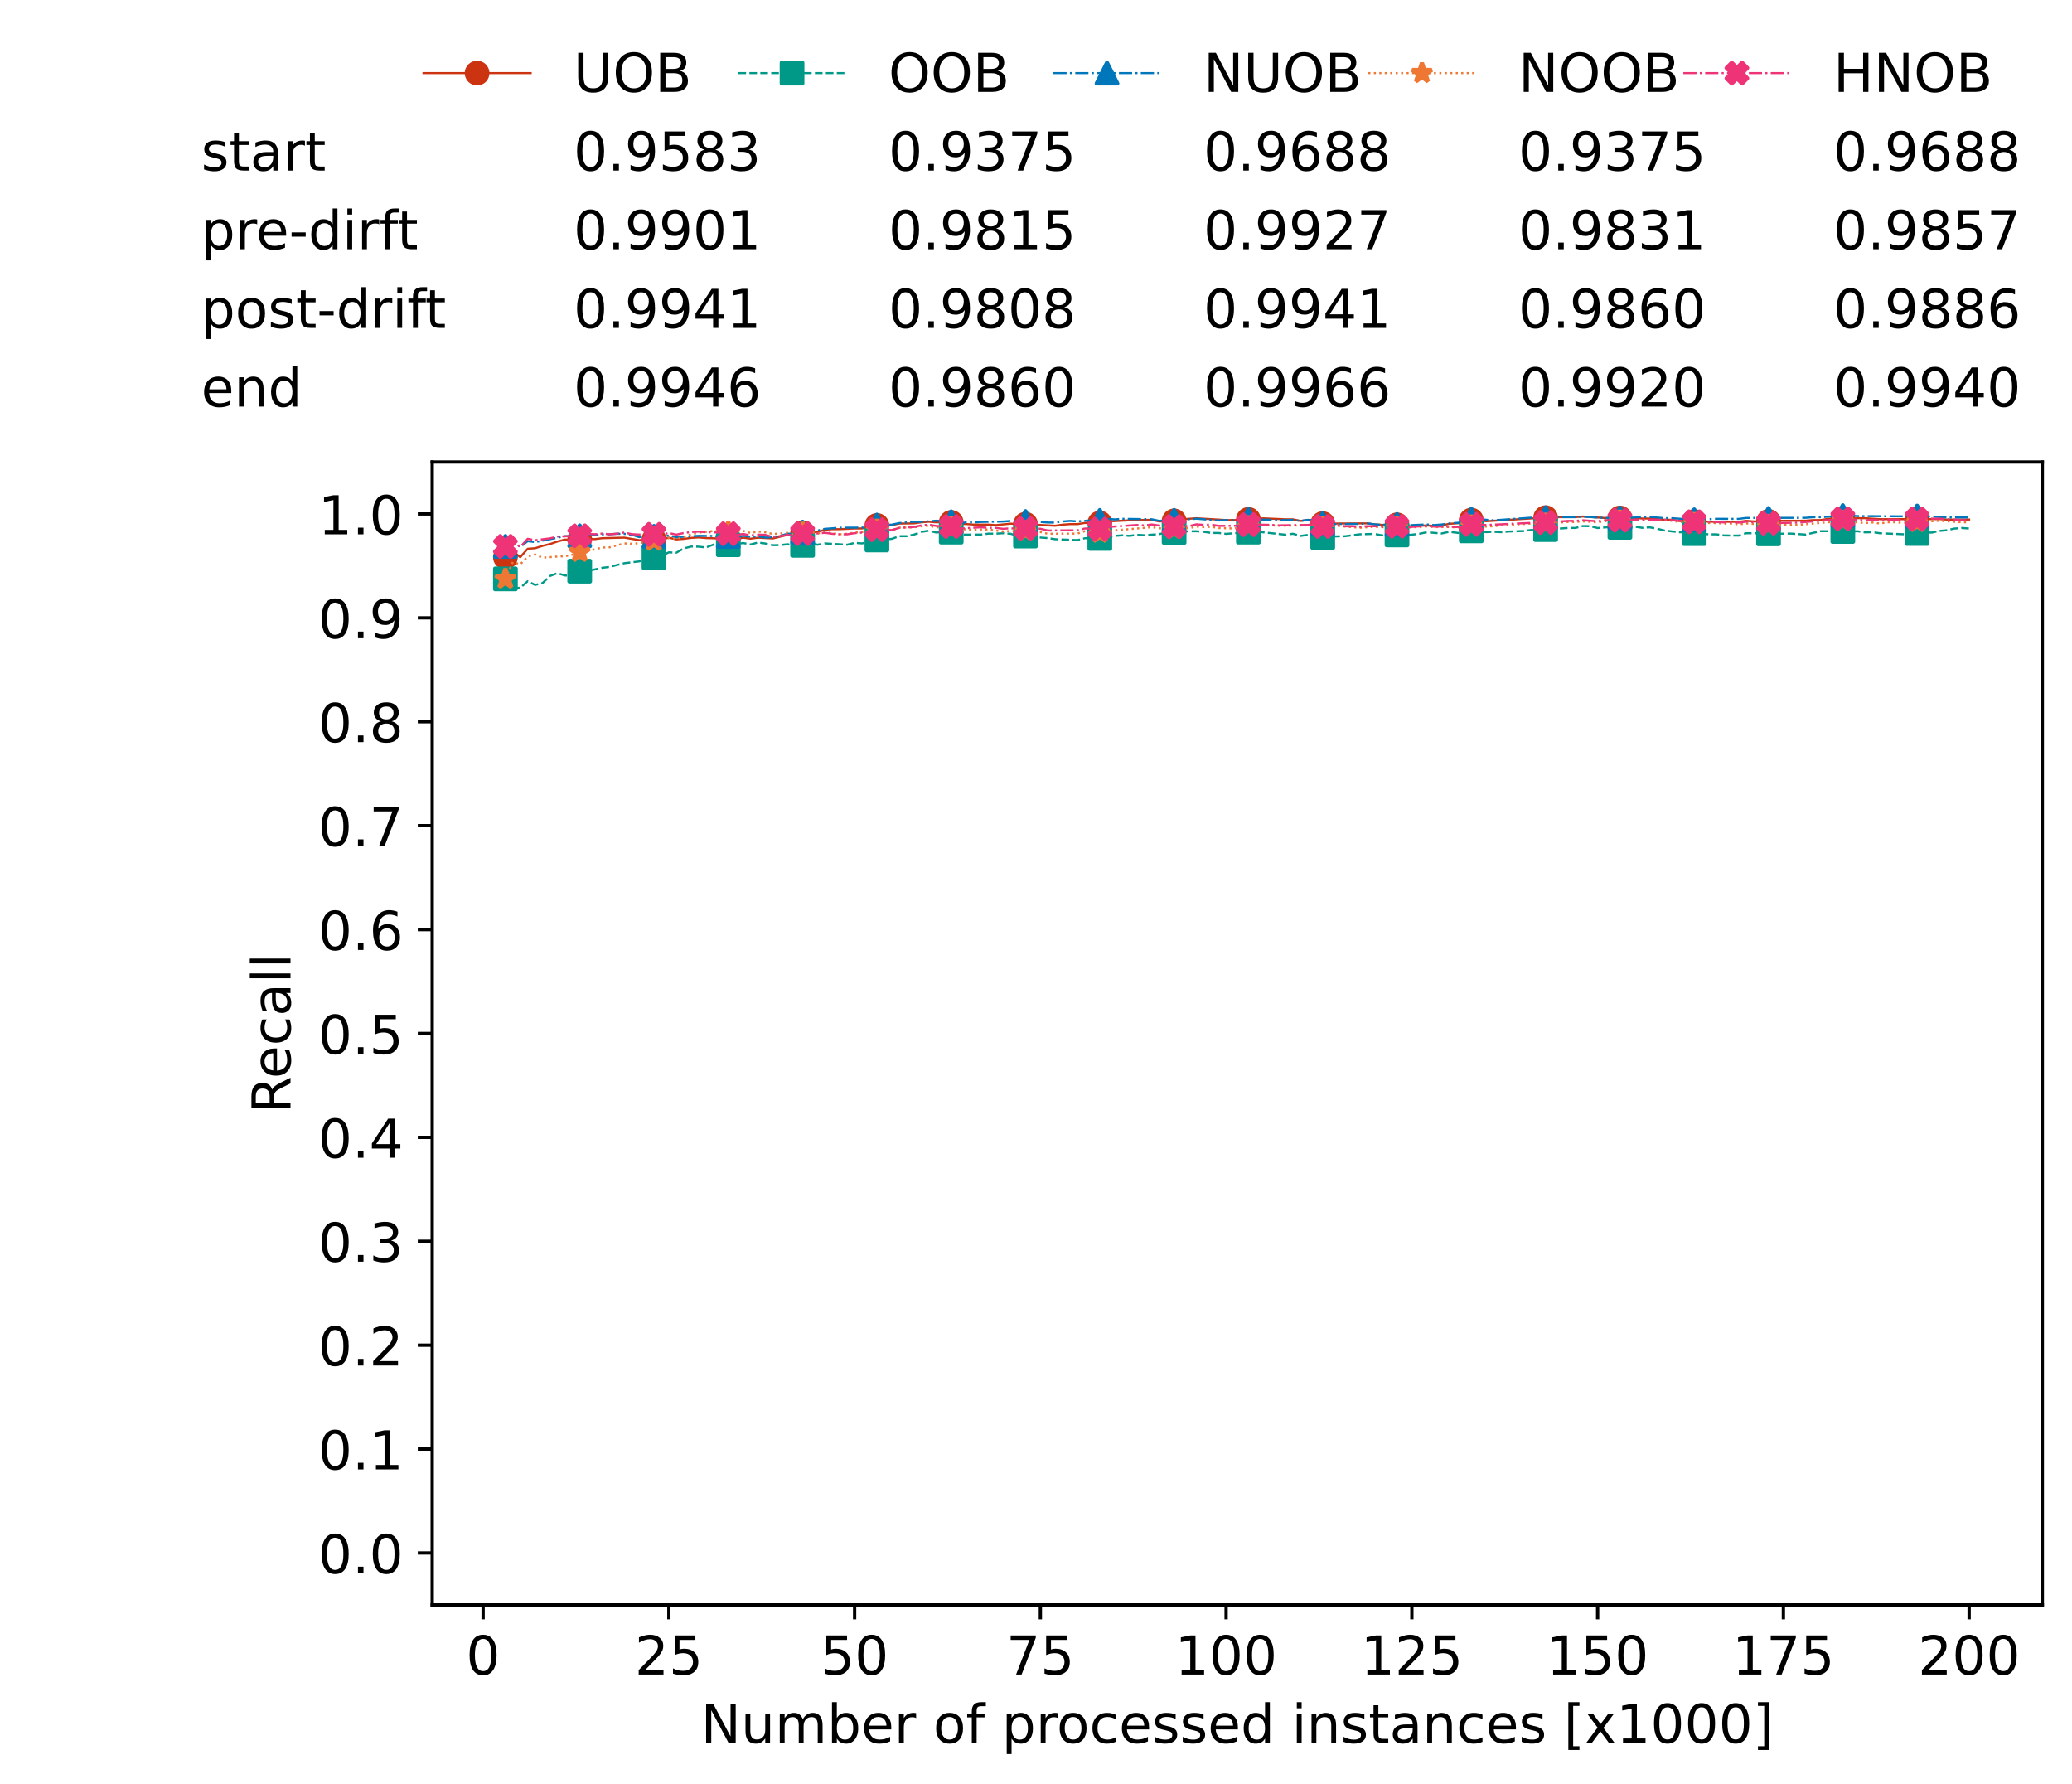 <?xml version="1.0" encoding="utf-8" standalone="no"?>
<!DOCTYPE svg PUBLIC "-//W3C//DTD SVG 1.1//EN"
  "http://www.w3.org/Graphics/SVG/1.1/DTD/svg11.dtd">
<!-- Created with matplotlib (https://matplotlib.org/) -->
<svg height="432.615pt" version="1.1" viewBox="0 0 502.65 432.615" width="502.65pt" xmlns="http://www.w3.org/2000/svg" xmlns:xlink="http://www.w3.org/1999/xlink">
 <defs>
  <style type="text/css">*{stroke-linecap:butt;stroke-linejoin:round;}</style>
 </defs>
 <g id="figure_1">
  <g id="patch_1">
   <path d="M 0 432.615 
L 502.65 432.615 
L 502.65 0 
L 0 0 
z
" style="fill:#ffffff;"/>
  </g>
  <g id="axes_1">
   <g id="patch_2">
    <path d="M 104.85 389.252 
L 495.45 389.252 
L 495.45 112.052 
L 104.85 112.052 
z
" style="fill:#ffffff;"/>
   </g>
   <g id="matplotlib.axis_1">
    <g id="xtick_1">
     <g id="line2d_1">
      <defs>
       <path d="M 0 0 
L 0 3.5 
" id="mcbe5068011" style="stroke:#000000;stroke-width:0.8;"/>
      </defs>
      <g>
       <use style="stroke:#000000;stroke-width:0.8;" x="117.197" xlink:href="#mcbe5068011" y="389.252"/>
      </g>
     </g>
     <g id="text_1">
      <!-- 0 -->
      <g transform="translate(113.061 406.13)scale(0.13 -0.13)">
       <defs>
        <path d="M 31.781 66.406 
Q 24.172 66.406 20.328 58.906 
Q 16.5 51.422 16.5 36.375 
Q 16.5 21.391 20.328 13.891 
Q 24.172 6.391 31.781 6.391 
Q 39.453 6.391 43.281 13.891 
Q 47.125 21.391 47.125 36.375 
Q 47.125 51.422 43.281 58.906 
Q 39.453 66.406 31.781 66.406 
z
M 31.781 74.219 
Q 44.047 74.219 50.516 64.516 
Q 56.984 54.828 56.984 36.375 
Q 56.984 17.969 50.516 8.266 
Q 44.047 -1.422 31.781 -1.422 
Q 19.531 -1.422 13.062 8.266 
Q 6.594 17.969 6.594 36.375 
Q 6.594 54.828 13.062 64.516 
Q 19.531 74.219 31.781 74.219 
z
" id="DejaVuSans-48"/>
       </defs>
       <use xlink:href="#DejaVuSans-48"/>
      </g>
     </g>
    </g>
    <g id="xtick_2">
     <g id="line2d_2">
      <g>
       <use style="stroke:#000000;stroke-width:0.8;" x="162.259" xlink:href="#mcbe5068011" y="389.252"/>
      </g>
     </g>
     <g id="text_2">
      <!-- 25 -->
      <g transform="translate(153.988 406.13)scale(0.13 -0.13)">
       <defs>
        <path d="M 19.188 8.297 
L 53.609 8.297 
L 53.609 0 
L 7.328 0 
L 7.328 8.297 
Q 12.938 14.109 22.625 23.891 
Q 32.328 33.688 34.812 36.531 
Q 39.547 41.844 41.422 45.531 
Q 43.312 49.219 43.312 52.781 
Q 43.312 58.594 39.234 62.25 
Q 35.156 65.922 28.609 65.922 
Q 23.969 65.922 18.812 64.312 
Q 13.672 62.703 7.812 59.422 
L 7.812 69.391 
Q 13.766 71.781 18.938 73 
Q 24.125 74.219 28.422 74.219 
Q 39.75 74.219 46.484 68.547 
Q 53.219 62.891 53.219 53.422 
Q 53.219 48.922 51.531 44.891 
Q 49.859 40.875 45.406 35.406 
Q 44.188 33.984 37.641 27.219 
Q 31.109 20.453 19.188 8.297 
z
" id="DejaVuSans-50"/>
        <path d="M 10.797 72.906 
L 49.516 72.906 
L 49.516 64.594 
L 19.828 64.594 
L 19.828 46.734 
Q 21.969 47.469 24.109 47.828 
Q 26.266 48.188 28.422 48.188 
Q 40.625 48.188 47.75 41.5 
Q 54.891 34.812 54.891 23.391 
Q 54.891 11.625 47.562 5.094 
Q 40.234 -1.422 26.906 -1.422 
Q 22.312 -1.422 17.547 -0.641 
Q 12.797 0.141 7.719 1.703 
L 7.719 11.625 
Q 12.109 9.234 16.797 8.062 
Q 21.484 6.891 26.703 6.891 
Q 35.156 6.891 40.078 11.328 
Q 45.016 15.766 45.016 23.391 
Q 45.016 31 40.078 35.438 
Q 35.156 39.891 26.703 39.891 
Q 22.75 39.891 18.812 39.016 
Q 14.891 38.141 10.797 36.281 
z
" id="DejaVuSans-53"/>
       </defs>
       <use xlink:href="#DejaVuSans-50"/>
       <use x="63.623" xlink:href="#DejaVuSans-53"/>
      </g>
     </g>
    </g>
    <g id="xtick_3">
     <g id="line2d_3">
      <g>
       <use style="stroke:#000000;stroke-width:0.8;" x="207.322" xlink:href="#mcbe5068011" y="389.252"/>
      </g>
     </g>
     <g id="text_3">
      <!-- 50 -->
      <g transform="translate(199.05 406.13)scale(0.13 -0.13)">
       <use xlink:href="#DejaVuSans-53"/>
       <use x="63.623" xlink:href="#DejaVuSans-48"/>
      </g>
     </g>
    </g>
    <g id="xtick_4">
     <g id="line2d_4">
      <g>
       <use style="stroke:#000000;stroke-width:0.8;" x="252.384" xlink:href="#mcbe5068011" y="389.252"/>
      </g>
     </g>
     <g id="text_4">
      <!-- 75 -->
      <g transform="translate(244.113 406.13)scale(0.13 -0.13)">
       <defs>
        <path d="M 8.203 72.906 
L 55.078 72.906 
L 55.078 68.703 
L 28.609 0 
L 18.312 0 
L 43.219 64.594 
L 8.203 64.594 
z
" id="DejaVuSans-55"/>
       </defs>
       <use xlink:href="#DejaVuSans-55"/>
       <use x="63.623" xlink:href="#DejaVuSans-53"/>
      </g>
     </g>
    </g>
    <g id="xtick_5">
     <g id="line2d_5">
      <g>
       <use style="stroke:#000000;stroke-width:0.8;" x="297.446" xlink:href="#mcbe5068011" y="389.252"/>
      </g>
     </g>
     <g id="text_5">
      <!-- 100 -->
      <g transform="translate(285.039 406.13)scale(0.13 -0.13)">
       <defs>
        <path d="M 12.406 8.297 
L 28.516 8.297 
L 28.516 63.922 
L 10.984 60.406 
L 10.984 69.391 
L 28.422 72.906 
L 38.281 72.906 
L 38.281 8.297 
L 54.391 8.297 
L 54.391 0 
L 12.406 0 
z
" id="DejaVuSans-49"/>
       </defs>
       <use xlink:href="#DejaVuSans-49"/>
       <use x="63.623" xlink:href="#DejaVuSans-48"/>
       <use x="127.246" xlink:href="#DejaVuSans-48"/>
      </g>
     </g>
    </g>
    <g id="xtick_6">
     <g id="line2d_6">
      <g>
       <use style="stroke:#000000;stroke-width:0.8;" x="342.509" xlink:href="#mcbe5068011" y="389.252"/>
      </g>
     </g>
     <g id="text_6">
      <!-- 125 -->
      <g transform="translate(330.102 406.13)scale(0.13 -0.13)">
       <use xlink:href="#DejaVuSans-49"/>
       <use x="63.623" xlink:href="#DejaVuSans-50"/>
       <use x="127.246" xlink:href="#DejaVuSans-53"/>
      </g>
     </g>
    </g>
    <g id="xtick_7">
     <g id="line2d_7">
      <g>
       <use style="stroke:#000000;stroke-width:0.8;" x="387.571" xlink:href="#mcbe5068011" y="389.252"/>
      </g>
     </g>
     <g id="text_7">
      <!-- 150 -->
      <g transform="translate(375.164 406.13)scale(0.13 -0.13)">
       <use xlink:href="#DejaVuSans-49"/>
       <use x="63.623" xlink:href="#DejaVuSans-53"/>
       <use x="127.246" xlink:href="#DejaVuSans-48"/>
      </g>
     </g>
    </g>
    <g id="xtick_8">
     <g id="line2d_8">
      <g>
       <use style="stroke:#000000;stroke-width:0.8;" x="432.633" xlink:href="#mcbe5068011" y="389.252"/>
      </g>
     </g>
     <g id="text_8">
      <!-- 175 -->
      <g transform="translate(420.226 406.13)scale(0.13 -0.13)">
       <use xlink:href="#DejaVuSans-49"/>
       <use x="63.623" xlink:href="#DejaVuSans-55"/>
       <use x="127.246" xlink:href="#DejaVuSans-53"/>
      </g>
     </g>
    </g>
    <g id="xtick_9">
     <g id="line2d_9">
      <g>
       <use style="stroke:#000000;stroke-width:0.8;" x="477.695" xlink:href="#mcbe5068011" y="389.252"/>
      </g>
     </g>
     <g id="text_9">
      <!-- 200 -->
      <g transform="translate(465.289 406.13)scale(0.13 -0.13)">
       <use xlink:href="#DejaVuSans-50"/>
       <use x="63.623" xlink:href="#DejaVuSans-48"/>
       <use x="127.246" xlink:href="#DejaVuSans-48"/>
      </g>
     </g>
    </g>
    <g id="text_10">
     <!-- Number of processed instances [x1000] -->
     <g transform="translate(170.025 422.711)scale(0.13 -0.13)">
      <defs>
       <path d="M 9.812 72.906 
L 23.094 72.906 
L 55.422 11.922 
L 55.422 72.906 
L 64.984 72.906 
L 64.984 0 
L 51.703 0 
L 19.391 60.984 
L 19.391 0 
L 9.812 0 
z
" id="DejaVuSans-78"/>
       <path d="M 8.5 21.578 
L 8.5 54.688 
L 17.484 54.688 
L 17.484 21.922 
Q 17.484 14.156 20.5 10.266 
Q 23.531 6.391 29.594 6.391 
Q 36.859 6.391 41.078 11.031 
Q 45.312 15.672 45.312 23.688 
L 45.312 54.688 
L 54.297 54.688 
L 54.297 0 
L 45.312 0 
L 45.312 8.406 
Q 42.047 3.422 37.719 1 
Q 33.406 -1.422 27.688 -1.422 
Q 18.266 -1.422 13.375 4.438 
Q 8.5 10.297 8.5 21.578 
z
M 31.109 56 
z
" id="DejaVuSans-117"/>
       <path d="M 52 44.188 
Q 55.375 50.25 60.062 53.125 
Q 64.75 56 71.094 56 
Q 79.641 56 84.281 50.016 
Q 88.922 44.047 88.922 33.016 
L 88.922 0 
L 79.891 0 
L 79.891 32.719 
Q 79.891 40.578 77.094 44.375 
Q 74.312 48.188 68.609 48.188 
Q 61.625 48.188 57.562 43.547 
Q 53.516 38.922 53.516 30.906 
L 53.516 0 
L 44.484 0 
L 44.484 32.719 
Q 44.484 40.625 41.703 44.406 
Q 38.922 48.188 33.109 48.188 
Q 26.219 48.188 22.156 43.531 
Q 18.109 38.875 18.109 30.906 
L 18.109 0 
L 9.078 0 
L 9.078 54.688 
L 18.109 54.688 
L 18.109 46.188 
Q 21.188 51.219 25.484 53.609 
Q 29.781 56 35.688 56 
Q 41.656 56 45.828 52.969 
Q 50 49.953 52 44.188 
z
" id="DejaVuSans-109"/>
       <path d="M 48.688 27.297 
Q 48.688 37.203 44.609 42.844 
Q 40.531 48.484 33.406 48.484 
Q 26.266 48.484 22.188 42.844 
Q 18.109 37.203 18.109 27.297 
Q 18.109 17.391 22.188 11.75 
Q 26.266 6.109 33.406 6.109 
Q 40.531 6.109 44.609 11.75 
Q 48.688 17.391 48.688 27.297 
z
M 18.109 46.391 
Q 20.953 51.266 25.266 53.625 
Q 29.594 56 35.594 56 
Q 45.562 56 51.781 48.094 
Q 58.016 40.188 58.016 27.297 
Q 58.016 14.406 51.781 6.484 
Q 45.562 -1.422 35.594 -1.422 
Q 29.594 -1.422 25.266 0.953 
Q 20.953 3.328 18.109 8.203 
L 18.109 0 
L 9.078 0 
L 9.078 75.984 
L 18.109 75.984 
z
" id="DejaVuSans-98"/>
       <path d="M 56.203 29.594 
L 56.203 25.203 
L 14.891 25.203 
Q 15.484 15.922 20.484 11.062 
Q 25.484 6.203 34.422 6.203 
Q 39.594 6.203 44.453 7.469 
Q 49.312 8.734 54.109 11.281 
L 54.109 2.781 
Q 49.266 0.734 44.188 -0.344 
Q 39.109 -1.422 33.891 -1.422 
Q 20.797 -1.422 13.156 6.188 
Q 5.516 13.812 5.516 26.812 
Q 5.516 40.234 12.766 48.109 
Q 20.016 56 32.328 56 
Q 43.359 56 49.781 48.891 
Q 56.203 41.797 56.203 29.594 
z
M 47.219 32.234 
Q 47.125 39.594 43.094 43.984 
Q 39.062 48.391 32.422 48.391 
Q 24.906 48.391 20.391 44.141 
Q 15.875 39.891 15.188 32.172 
z
" id="DejaVuSans-101"/>
       <path d="M 41.109 46.297 
Q 39.594 47.172 37.812 47.578 
Q 36.031 48 33.891 48 
Q 26.266 48 22.188 43.047 
Q 18.109 38.094 18.109 28.812 
L 18.109 0 
L 9.078 0 
L 9.078 54.688 
L 18.109 54.688 
L 18.109 46.188 
Q 20.953 51.172 25.484 53.578 
Q 30.031 56 36.531 56 
Q 37.453 56 38.578 55.875 
Q 39.703 55.766 41.062 55.516 
z
" id="DejaVuSans-114"/>
       <path id="DejaVuSans-32"/>
       <path d="M 30.609 48.391 
Q 23.391 48.391 19.188 42.75 
Q 14.984 37.109 14.984 27.297 
Q 14.984 17.484 19.156 11.844 
Q 23.344 6.203 30.609 6.203 
Q 37.797 6.203 41.984 11.859 
Q 46.188 17.531 46.188 27.297 
Q 46.188 37.016 41.984 42.703 
Q 37.797 48.391 30.609 48.391 
z
M 30.609 56 
Q 42.328 56 49.016 48.375 
Q 55.719 40.766 55.719 27.297 
Q 55.719 13.875 49.016 6.219 
Q 42.328 -1.422 30.609 -1.422 
Q 18.844 -1.422 12.172 6.219 
Q 5.516 13.875 5.516 27.297 
Q 5.516 40.766 12.172 48.375 
Q 18.844 56 30.609 56 
z
" id="DejaVuSans-111"/>
       <path d="M 37.109 75.984 
L 37.109 68.5 
L 28.516 68.5 
Q 23.688 68.5 21.797 66.547 
Q 19.922 64.594 19.922 59.516 
L 19.922 54.688 
L 34.719 54.688 
L 34.719 47.703 
L 19.922 47.703 
L 19.922 0 
L 10.891 0 
L 10.891 47.703 
L 2.297 47.703 
L 2.297 54.688 
L 10.891 54.688 
L 10.891 58.5 
Q 10.891 67.625 15.141 71.797 
Q 19.391 75.984 28.609 75.984 
z
" id="DejaVuSans-102"/>
       <path d="M 18.109 8.203 
L 18.109 -20.797 
L 9.078 -20.797 
L 9.078 54.688 
L 18.109 54.688 
L 18.109 46.391 
Q 20.953 51.266 25.266 53.625 
Q 29.594 56 35.594 56 
Q 45.562 56 51.781 48.094 
Q 58.016 40.188 58.016 27.297 
Q 58.016 14.406 51.781 6.484 
Q 45.562 -1.422 35.594 -1.422 
Q 29.594 -1.422 25.266 0.953 
Q 20.953 3.328 18.109 8.203 
z
M 48.688 27.297 
Q 48.688 37.203 44.609 42.844 
Q 40.531 48.484 33.406 48.484 
Q 26.266 48.484 22.188 42.844 
Q 18.109 37.203 18.109 27.297 
Q 18.109 17.391 22.188 11.75 
Q 26.266 6.109 33.406 6.109 
Q 40.531 6.109 44.609 11.75 
Q 48.688 17.391 48.688 27.297 
z
" id="DejaVuSans-112"/>
       <path d="M 48.781 52.594 
L 48.781 44.188 
Q 44.969 46.297 41.141 47.344 
Q 37.312 48.391 33.406 48.391 
Q 24.656 48.391 19.812 42.844 
Q 14.984 37.312 14.984 27.297 
Q 14.984 17.281 19.812 11.734 
Q 24.656 6.203 33.406 6.203 
Q 37.312 6.203 41.141 7.25 
Q 44.969 8.297 48.781 10.406 
L 48.781 2.094 
Q 45.016 0.344 40.984 -0.531 
Q 36.969 -1.422 32.422 -1.422 
Q 20.062 -1.422 12.781 6.344 
Q 5.516 14.109 5.516 27.297 
Q 5.516 40.672 12.859 48.328 
Q 20.219 56 33.016 56 
Q 37.156 56 41.109 55.141 
Q 45.062 54.297 48.781 52.594 
z
" id="DejaVuSans-99"/>
       <path d="M 44.281 53.078 
L 44.281 44.578 
Q 40.484 46.531 36.375 47.5 
Q 32.281 48.484 27.875 48.484 
Q 21.188 48.484 17.844 46.438 
Q 14.5 44.391 14.5 40.281 
Q 14.5 37.156 16.891 35.375 
Q 19.281 33.594 26.516 31.984 
L 29.594 31.297 
Q 39.156 29.25 43.188 25.516 
Q 47.219 21.781 47.219 15.094 
Q 47.219 7.469 41.188 3.016 
Q 35.156 -1.422 24.609 -1.422 
Q 20.219 -1.422 15.453 -0.562 
Q 10.688 0.297 5.422 2 
L 5.422 11.281 
Q 10.406 8.688 15.234 7.391 
Q 20.062 6.109 24.812 6.109 
Q 31.156 6.109 34.562 8.281 
Q 37.984 10.453 37.984 14.406 
Q 37.984 18.062 35.516 20.016 
Q 33.062 21.969 24.703 23.781 
L 21.578 24.516 
Q 13.234 26.266 9.516 29.906 
Q 5.812 33.547 5.812 39.891 
Q 5.812 47.609 11.281 51.797 
Q 16.75 56 26.812 56 
Q 31.781 56 36.172 55.266 
Q 40.578 54.547 44.281 53.078 
z
" id="DejaVuSans-115"/>
       <path d="M 45.406 46.391 
L 45.406 75.984 
L 54.391 75.984 
L 54.391 0 
L 45.406 0 
L 45.406 8.203 
Q 42.578 3.328 38.25 0.953 
Q 33.938 -1.422 27.875 -1.422 
Q 17.969 -1.422 11.734 6.484 
Q 5.516 14.406 5.516 27.297 
Q 5.516 40.188 11.734 48.094 
Q 17.969 56 27.875 56 
Q 33.938 56 38.25 53.625 
Q 42.578 51.266 45.406 46.391 
z
M 14.797 27.297 
Q 14.797 17.391 18.875 11.75 
Q 22.953 6.109 30.078 6.109 
Q 37.203 6.109 41.297 11.75 
Q 45.406 17.391 45.406 27.297 
Q 45.406 37.203 41.297 42.844 
Q 37.203 48.484 30.078 48.484 
Q 22.953 48.484 18.875 42.844 
Q 14.797 37.203 14.797 27.297 
z
" id="DejaVuSans-100"/>
       <path d="M 9.422 54.688 
L 18.406 54.688 
L 18.406 0 
L 9.422 0 
z
M 9.422 75.984 
L 18.406 75.984 
L 18.406 64.594 
L 9.422 64.594 
z
" id="DejaVuSans-105"/>
       <path d="M 54.891 33.016 
L 54.891 0 
L 45.906 0 
L 45.906 32.719 
Q 45.906 40.484 42.875 44.328 
Q 39.844 48.188 33.797 48.188 
Q 26.516 48.188 22.312 43.547 
Q 18.109 38.922 18.109 30.906 
L 18.109 0 
L 9.078 0 
L 9.078 54.688 
L 18.109 54.688 
L 18.109 46.188 
Q 21.344 51.125 25.703 53.562 
Q 30.078 56 35.797 56 
Q 45.219 56 50.047 50.172 
Q 54.891 44.344 54.891 33.016 
z
" id="DejaVuSans-110"/>
       <path d="M 18.312 70.219 
L 18.312 54.688 
L 36.812 54.688 
L 36.812 47.703 
L 18.312 47.703 
L 18.312 18.016 
Q 18.312 11.328 20.141 9.422 
Q 21.969 7.516 27.594 7.516 
L 36.812 7.516 
L 36.812 0 
L 27.594 0 
Q 17.188 0 13.234 3.875 
Q 9.281 7.766 9.281 18.016 
L 9.281 47.703 
L 2.688 47.703 
L 2.688 54.688 
L 9.281 54.688 
L 9.281 70.219 
z
" id="DejaVuSans-116"/>
       <path d="M 34.281 27.484 
Q 23.391 27.484 19.188 25 
Q 14.984 22.516 14.984 16.5 
Q 14.984 11.719 18.141 8.906 
Q 21.297 6.109 26.703 6.109 
Q 34.188 6.109 38.703 11.406 
Q 43.219 16.703 43.219 25.484 
L 43.219 27.484 
z
M 52.203 31.203 
L 52.203 0 
L 43.219 0 
L 43.219 8.297 
Q 40.141 3.328 35.547 0.953 
Q 30.953 -1.422 24.312 -1.422 
Q 15.922 -1.422 10.953 3.297 
Q 6 8.016 6 15.922 
Q 6 25.141 12.172 29.828 
Q 18.359 34.516 30.609 34.516 
L 43.219 34.516 
L 43.219 35.406 
Q 43.219 41.609 39.141 45 
Q 35.062 48.391 27.688 48.391 
Q 23 48.391 18.547 47.266 
Q 14.109 46.141 10.016 43.891 
L 10.016 52.203 
Q 14.938 54.109 19.578 55.047 
Q 24.219 56 28.609 56 
Q 40.484 56 46.344 49.844 
Q 52.203 43.703 52.203 31.203 
z
" id="DejaVuSans-97"/>
       <path d="M 8.594 75.984 
L 29.297 75.984 
L 29.297 69 
L 17.578 69 
L 17.578 -6.203 
L 29.297 -6.203 
L 29.297 -13.188 
L 8.594 -13.188 
z
" id="DejaVuSans-91"/>
       <path d="M 54.891 54.688 
L 35.109 28.078 
L 55.906 0 
L 45.312 0 
L 29.391 21.484 
L 13.484 0 
L 2.875 0 
L 24.125 28.609 
L 4.688 54.688 
L 15.281 54.688 
L 29.781 35.203 
L 44.281 54.688 
z
" id="DejaVuSans-120"/>
       <path d="M 30.422 75.984 
L 30.422 -13.188 
L 9.719 -13.188 
L 9.719 -6.203 
L 21.391 -6.203 
L 21.391 69 
L 9.719 69 
L 9.719 75.984 
z
" id="DejaVuSans-93"/>
      </defs>
      <use xlink:href="#DejaVuSans-78"/>
      <use x="74.805" xlink:href="#DejaVuSans-117"/>
      <use x="138.184" xlink:href="#DejaVuSans-109"/>
      <use x="235.596" xlink:href="#DejaVuSans-98"/>
      <use x="299.072" xlink:href="#DejaVuSans-101"/>
      <use x="360.596" xlink:href="#DejaVuSans-114"/>
      <use x="401.709" xlink:href="#DejaVuSans-32"/>
      <use x="433.496" xlink:href="#DejaVuSans-111"/>
      <use x="494.678" xlink:href="#DejaVuSans-102"/>
      <use x="529.883" xlink:href="#DejaVuSans-32"/>
      <use x="561.67" xlink:href="#DejaVuSans-112"/>
      <use x="625.146" xlink:href="#DejaVuSans-114"/>
      <use x="664.01" xlink:href="#DejaVuSans-111"/>
      <use x="725.191" xlink:href="#DejaVuSans-99"/>
      <use x="780.172" xlink:href="#DejaVuSans-101"/>
      <use x="841.695" xlink:href="#DejaVuSans-115"/>
      <use x="893.795" xlink:href="#DejaVuSans-115"/>
      <use x="945.895" xlink:href="#DejaVuSans-101"/>
      <use x="1007.418" xlink:href="#DejaVuSans-100"/>
      <use x="1070.895" xlink:href="#DejaVuSans-32"/>
      <use x="1102.682" xlink:href="#DejaVuSans-105"/>
      <use x="1130.465" xlink:href="#DejaVuSans-110"/>
      <use x="1193.844" xlink:href="#DejaVuSans-115"/>
      <use x="1245.943" xlink:href="#DejaVuSans-116"/>
      <use x="1285.152" xlink:href="#DejaVuSans-97"/>
      <use x="1346.432" xlink:href="#DejaVuSans-110"/>
      <use x="1409.811" xlink:href="#DejaVuSans-99"/>
      <use x="1464.791" xlink:href="#DejaVuSans-101"/>
      <use x="1526.314" xlink:href="#DejaVuSans-115"/>
      <use x="1578.414" xlink:href="#DejaVuSans-32"/>
      <use x="1610.201" xlink:href="#DejaVuSans-91"/>
      <use x="1649.215" xlink:href="#DejaVuSans-120"/>
      <use x="1708.395" xlink:href="#DejaVuSans-49"/>
      <use x="1772.018" xlink:href="#DejaVuSans-48"/>
      <use x="1835.641" xlink:href="#DejaVuSans-48"/>
      <use x="1899.264" xlink:href="#DejaVuSans-48"/>
      <use x="1962.887" xlink:href="#DejaVuSans-93"/>
     </g>
    </g>
   </g>
   <g id="matplotlib.axis_2">
    <g id="ytick_1">
     <g id="line2d_10">
      <defs>
       <path d="M 0 0 
L -3.5 0 
" id="m71679988d3" style="stroke:#000000;stroke-width:0.8;"/>
      </defs>
      <g>
       <use style="stroke:#000000;stroke-width:0.8;" x="104.85" xlink:href="#m71679988d3" y="376.652"/>
      </g>
     </g>
     <g id="text_11">
      <!-- 0.0 -->
      <g transform="translate(77.176 381.591)scale(0.13 -0.13)">
       <defs>
        <path d="M 10.688 12.406 
L 21 12.406 
L 21 0 
L 10.688 0 
z
" id="DejaVuSans-46"/>
       </defs>
       <use xlink:href="#DejaVuSans-48"/>
       <use x="63.623" xlink:href="#DejaVuSans-46"/>
       <use x="95.41" xlink:href="#DejaVuSans-48"/>
      </g>
     </g>
    </g>
    <g id="ytick_2">
     <g id="line2d_11">
      <g>
       <use style="stroke:#000000;stroke-width:0.8;" x="104.85" xlink:href="#m71679988d3" y="351.452"/>
      </g>
     </g>
     <g id="text_12">
      <!-- 0.1 -->
      <g transform="translate(77.176 356.391)scale(0.13 -0.13)">
       <use xlink:href="#DejaVuSans-48"/>
       <use x="63.623" xlink:href="#DejaVuSans-46"/>
       <use x="95.41" xlink:href="#DejaVuSans-49"/>
      </g>
     </g>
    </g>
    <g id="ytick_3">
     <g id="line2d_12">
      <g>
       <use style="stroke:#000000;stroke-width:0.8;" x="104.85" xlink:href="#m71679988d3" y="326.252"/>
      </g>
     </g>
     <g id="text_13">
      <!-- 0.2 -->
      <g transform="translate(77.176 331.191)scale(0.13 -0.13)">
       <use xlink:href="#DejaVuSans-48"/>
       <use x="63.623" xlink:href="#DejaVuSans-46"/>
       <use x="95.41" xlink:href="#DejaVuSans-50"/>
      </g>
     </g>
    </g>
    <g id="ytick_4">
     <g id="line2d_13">
      <g>
       <use style="stroke:#000000;stroke-width:0.8;" x="104.85" xlink:href="#m71679988d3" y="301.052"/>
      </g>
     </g>
     <g id="text_14">
      <!-- 0.3 -->
      <g transform="translate(77.176 305.991)scale(0.13 -0.13)">
       <defs>
        <path d="M 40.578 39.312 
Q 47.656 37.797 51.625 33 
Q 55.609 28.219 55.609 21.188 
Q 55.609 10.406 48.188 4.484 
Q 40.766 -1.422 27.094 -1.422 
Q 22.516 -1.422 17.656 -0.516 
Q 12.797 0.391 7.625 2.203 
L 7.625 11.719 
Q 11.719 9.328 16.594 8.109 
Q 21.484 6.891 26.812 6.891 
Q 36.078 6.891 40.938 10.547 
Q 45.797 14.203 45.797 21.188 
Q 45.797 27.641 41.281 31.266 
Q 36.766 34.906 28.719 34.906 
L 20.219 34.906 
L 20.219 43.016 
L 29.109 43.016 
Q 36.375 43.016 40.234 45.922 
Q 44.094 48.828 44.094 54.297 
Q 44.094 59.906 40.109 62.906 
Q 36.141 65.922 28.719 65.922 
Q 24.656 65.922 20.016 65.031 
Q 15.375 64.156 9.812 62.312 
L 9.812 71.094 
Q 15.438 72.656 20.344 73.438 
Q 25.25 74.219 29.594 74.219 
Q 40.828 74.219 47.359 69.109 
Q 53.906 64.016 53.906 55.328 
Q 53.906 49.266 50.438 45.094 
Q 46.969 40.922 40.578 39.312 
z
" id="DejaVuSans-51"/>
       </defs>
       <use xlink:href="#DejaVuSans-48"/>
       <use x="63.623" xlink:href="#DejaVuSans-46"/>
       <use x="95.41" xlink:href="#DejaVuSans-51"/>
      </g>
     </g>
    </g>
    <g id="ytick_5">
     <g id="line2d_14">
      <g>
       <use style="stroke:#000000;stroke-width:0.8;" x="104.85" xlink:href="#m71679988d3" y="275.852"/>
      </g>
     </g>
     <g id="text_15">
      <!-- 0.4 -->
      <g transform="translate(77.176 280.791)scale(0.13 -0.13)">
       <defs>
        <path d="M 37.797 64.312 
L 12.891 25.391 
L 37.797 25.391 
z
M 35.203 72.906 
L 47.609 72.906 
L 47.609 25.391 
L 58.016 25.391 
L 58.016 17.188 
L 47.609 17.188 
L 47.609 0 
L 37.797 0 
L 37.797 17.188 
L 4.891 17.188 
L 4.891 26.703 
z
" id="DejaVuSans-52"/>
       </defs>
       <use xlink:href="#DejaVuSans-48"/>
       <use x="63.623" xlink:href="#DejaVuSans-46"/>
       <use x="95.41" xlink:href="#DejaVuSans-52"/>
      </g>
     </g>
    </g>
    <g id="ytick_6">
     <g id="line2d_15">
      <g>
       <use style="stroke:#000000;stroke-width:0.8;" x="104.85" xlink:href="#m71679988d3" y="250.652"/>
      </g>
     </g>
     <g id="text_16">
      <!-- 0.5 -->
      <g transform="translate(77.176 255.591)scale(0.13 -0.13)">
       <use xlink:href="#DejaVuSans-48"/>
       <use x="63.623" xlink:href="#DejaVuSans-46"/>
       <use x="95.41" xlink:href="#DejaVuSans-53"/>
      </g>
     </g>
    </g>
    <g id="ytick_7">
     <g id="line2d_16">
      <g>
       <use style="stroke:#000000;stroke-width:0.8;" x="104.85" xlink:href="#m71679988d3" y="225.452"/>
      </g>
     </g>
     <g id="text_17">
      <!-- 0.6 -->
      <g transform="translate(77.176 230.391)scale(0.13 -0.13)">
       <defs>
        <path d="M 33.016 40.375 
Q 26.375 40.375 22.484 35.828 
Q 18.609 31.297 18.609 23.391 
Q 18.609 15.531 22.484 10.953 
Q 26.375 6.391 33.016 6.391 
Q 39.656 6.391 43.531 10.953 
Q 47.406 15.531 47.406 23.391 
Q 47.406 31.297 43.531 35.828 
Q 39.656 40.375 33.016 40.375 
z
M 52.594 71.297 
L 52.594 62.312 
Q 48.875 64.062 45.094 64.984 
Q 41.312 65.922 37.594 65.922 
Q 27.828 65.922 22.672 59.328 
Q 17.531 52.734 16.797 39.406 
Q 19.672 43.656 24.016 45.922 
Q 28.375 48.188 33.594 48.188 
Q 44.578 48.188 50.953 41.516 
Q 57.328 34.859 57.328 23.391 
Q 57.328 12.156 50.688 5.359 
Q 44.047 -1.422 33.016 -1.422 
Q 20.359 -1.422 13.672 8.266 
Q 6.984 17.969 6.984 36.375 
Q 6.984 53.656 15.188 63.938 
Q 23.391 74.219 37.203 74.219 
Q 40.922 74.219 44.703 73.484 
Q 48.484 72.75 52.594 71.297 
z
" id="DejaVuSans-54"/>
       </defs>
       <use xlink:href="#DejaVuSans-48"/>
       <use x="63.623" xlink:href="#DejaVuSans-46"/>
       <use x="95.41" xlink:href="#DejaVuSans-54"/>
      </g>
     </g>
    </g>
    <g id="ytick_8">
     <g id="line2d_17">
      <g>
       <use style="stroke:#000000;stroke-width:0.8;" x="104.85" xlink:href="#m71679988d3" y="200.252"/>
      </g>
     </g>
     <g id="text_18">
      <!-- 0.7 -->
      <g transform="translate(77.176 205.191)scale(0.13 -0.13)">
       <use xlink:href="#DejaVuSans-48"/>
       <use x="63.623" xlink:href="#DejaVuSans-46"/>
       <use x="95.41" xlink:href="#DejaVuSans-55"/>
      </g>
     </g>
    </g>
    <g id="ytick_9">
     <g id="line2d_18">
      <g>
       <use style="stroke:#000000;stroke-width:0.8;" x="104.85" xlink:href="#m71679988d3" y="175.052"/>
      </g>
     </g>
     <g id="text_19">
      <!-- 0.8 -->
      <g transform="translate(77.176 179.991)scale(0.13 -0.13)">
       <defs>
        <path d="M 31.781 34.625 
Q 24.75 34.625 20.719 30.859 
Q 16.703 27.094 16.703 20.516 
Q 16.703 13.922 20.719 10.156 
Q 24.75 6.391 31.781 6.391 
Q 38.812 6.391 42.859 10.172 
Q 46.922 13.969 46.922 20.516 
Q 46.922 27.094 42.891 30.859 
Q 38.875 34.625 31.781 34.625 
z
M 21.922 38.812 
Q 15.578 40.375 12.031 44.719 
Q 8.5 49.078 8.5 55.328 
Q 8.5 64.062 14.719 69.141 
Q 20.953 74.219 31.781 74.219 
Q 42.672 74.219 48.875 69.141 
Q 55.078 64.062 55.078 55.328 
Q 55.078 49.078 51.531 44.719 
Q 48 40.375 41.703 38.812 
Q 48.828 37.156 52.797 32.312 
Q 56.781 27.484 56.781 20.516 
Q 56.781 9.906 50.312 4.234 
Q 43.844 -1.422 31.781 -1.422 
Q 19.734 -1.422 13.25 4.234 
Q 6.781 9.906 6.781 20.516 
Q 6.781 27.484 10.781 32.312 
Q 14.797 37.156 21.922 38.812 
z
M 18.312 54.391 
Q 18.312 48.734 21.844 45.562 
Q 25.391 42.391 31.781 42.391 
Q 38.141 42.391 41.719 45.562 
Q 45.312 48.734 45.312 54.391 
Q 45.312 60.062 41.719 63.234 
Q 38.141 66.406 31.781 66.406 
Q 25.391 66.406 21.844 63.234 
Q 18.312 60.062 18.312 54.391 
z
" id="DejaVuSans-56"/>
       </defs>
       <use xlink:href="#DejaVuSans-48"/>
       <use x="63.623" xlink:href="#DejaVuSans-46"/>
       <use x="95.41" xlink:href="#DejaVuSans-56"/>
      </g>
     </g>
    </g>
    <g id="ytick_10">
     <g id="line2d_19">
      <g>
       <use style="stroke:#000000;stroke-width:0.8;" x="104.85" xlink:href="#m71679988d3" y="149.852"/>
      </g>
     </g>
     <g id="text_20">
      <!-- 0.9 -->
      <g transform="translate(77.176 154.791)scale(0.13 -0.13)">
       <defs>
        <path d="M 10.984 1.516 
L 10.984 10.5 
Q 14.703 8.734 18.5 7.812 
Q 22.312 6.891 25.984 6.891 
Q 35.75 6.891 40.891 13.453 
Q 46.047 20.016 46.781 33.406 
Q 43.953 29.203 39.594 26.953 
Q 35.25 24.703 29.984 24.703 
Q 19.047 24.703 12.672 31.312 
Q 6.297 37.938 6.297 49.422 
Q 6.297 60.641 12.938 67.422 
Q 19.578 74.219 30.609 74.219 
Q 43.266 74.219 49.922 64.516 
Q 56.594 54.828 56.594 36.375 
Q 56.594 19.141 48.406 8.859 
Q 40.234 -1.422 26.422 -1.422 
Q 22.703 -1.422 18.891 -0.688 
Q 15.094 0.047 10.984 1.516 
z
M 30.609 32.422 
Q 37.25 32.422 41.125 36.953 
Q 45.016 41.5 45.016 49.422 
Q 45.016 57.281 41.125 61.844 
Q 37.25 66.406 30.609 66.406 
Q 23.969 66.406 20.094 61.844 
Q 16.219 57.281 16.219 49.422 
Q 16.219 41.5 20.094 36.953 
Q 23.969 32.422 30.609 32.422 
z
" id="DejaVuSans-57"/>
       </defs>
       <use xlink:href="#DejaVuSans-48"/>
       <use x="63.623" xlink:href="#DejaVuSans-46"/>
       <use x="95.41" xlink:href="#DejaVuSans-57"/>
      </g>
     </g>
    </g>
    <g id="ytick_11">
     <g id="line2d_20">
      <g>
       <use style="stroke:#000000;stroke-width:0.8;" x="104.85" xlink:href="#m71679988d3" y="124.652"/>
      </g>
     </g>
     <g id="text_21">
      <!-- 1.0 -->
      <g transform="translate(77.176 129.591)scale(0.13 -0.13)">
       <use xlink:href="#DejaVuSans-49"/>
       <use x="63.623" xlink:href="#DejaVuSans-46"/>
       <use x="95.41" xlink:href="#DejaVuSans-48"/>
      </g>
     </g>
    </g>
    <g id="text_22">
     <!-- Recall -->
     <g transform="translate(70.472 270.044)rotate(-90)scale(0.13 -0.13)">
      <defs>
       <path d="M 44.391 34.188 
Q 47.562 33.109 50.562 29.594 
Q 53.562 26.078 56.594 19.922 
L 66.609 0 
L 56 0 
L 46.688 18.703 
Q 43.062 26.031 39.672 28.422 
Q 36.281 30.812 30.422 30.812 
L 19.672 30.812 
L 19.672 0 
L 9.812 0 
L 9.812 72.906 
L 32.078 72.906 
Q 44.578 72.906 50.734 67.672 
Q 56.891 62.453 56.891 51.906 
Q 56.891 45.016 53.688 40.469 
Q 50.484 35.938 44.391 34.188 
z
M 19.672 64.797 
L 19.672 38.922 
L 32.078 38.922 
Q 39.203 38.922 42.844 42.219 
Q 46.484 45.516 46.484 51.906 
Q 46.484 58.297 42.844 61.547 
Q 39.203 64.797 32.078 64.797 
z
" id="DejaVuSans-82"/>
       <path d="M 9.422 75.984 
L 18.406 75.984 
L 18.406 0 
L 9.422 0 
z
" id="DejaVuSans-108"/>
      </defs>
      <use xlink:href="#DejaVuSans-82"/>
      <use x="64.982" xlink:href="#DejaVuSans-101"/>
      <use x="126.506" xlink:href="#DejaVuSans-99"/>
      <use x="181.486" xlink:href="#DejaVuSans-97"/>
      <use x="242.766" xlink:href="#DejaVuSans-108"/>
      <use x="270.549" xlink:href="#DejaVuSans-108"/>
     </g>
    </g>
   </g>
   <g id="line2d_21"/>
   <g id="line2d_22"/>
   <g id="line2d_23"/>
   <g id="line2d_24"/>
   <g id="line2d_25"/>
   <g id="line2d_26">
    <path clip-path="url(#pd6a5f76ba8)" d="M 122.605 135.152 
L 124.407 133.682 
L 126.21 135.132 
L 128.012 133.09 
L 129.815 132.961 
L 131.617 132.384 
L 133.419 131.952 
L 135.222 131.34 
L 137.024 130.866 
L 138.827 130.919 
L 140.629 130.822 
L 142.432 130.592 
L 144.234 130.767 
L 146.037 130.532 
L 151.444 130.391 
L 155.049 131.004 
L 158.654 130.848 
L 160.457 130.826 
L 162.259 130.404 
L 164.062 130.825 
L 165.864 130.695 
L 167.667 130.453 
L 169.469 130.347 
L 171.272 130.498 
L 176.679 130.651 
L 178.482 130.812 
L 180.284 130.401 
L 182.087 130.649 
L 183.889 130.407 
L 187.494 130.593 
L 191.099 129.711 
L 192.902 129.742 
L 194.704 129.262 
L 196.507 129.032 
L 198.309 129.016 
L 200.112 128.48 
L 201.914 128.345 
L 203.717 128.345 
L 207.322 128.171 
L 209.124 128.169 
L 212.729 127.435 
L 216.334 127.378 
L 218.137 126.988 
L 221.742 126.938 
L 223.544 126.676 
L 225.347 126.542 
L 227.149 126.691 
L 228.952 126.583 
L 230.754 126.7 
L 232.557 127.078 
L 234.359 127.094 
L 236.162 127.232 
L 239.767 127.234 
L 241.569 127.366 
L 245.174 127.004 
L 246.976 127.138 
L 248.779 127.138 
L 255.989 127.51 
L 257.791 127.248 
L 259.594 127.117 
L 261.396 127.117 
L 263.199 126.827 
L 266.804 126.853 
L 268.606 126.477 
L 275.816 126.101 
L 279.421 126.09 
L 281.224 126.475 
L 283.026 126.341 
L 284.829 126.341 
L 286.631 125.952 
L 290.236 125.695 
L 297.446 126.135 
L 301.051 126.129 
L 306.459 125.714 
L 311.866 125.947 
L 313.669 125.96 
L 315.471 126.353 
L 317.274 126.098 
L 319.076 126.218 
L 320.879 126.997 
L 331.694 126.937 
L 333.496 127.179 
L 335.299 127.304 
L 338.904 127.295 
L 340.706 127.545 
L 342.509 127.663 
L 346.114 127.431 
L 347.916 127.579 
L 349.719 127.445 
L 351.521 127.052 
L 355.126 126.802 
L 356.928 126.145 
L 360.533 126.413 
L 376.756 125.422 
L 382.163 125.425 
L 383.966 125.276 
L 389.373 125.635 
L 392.978 125.634 
L 394.781 125.777 
L 396.583 125.625 
L 398.386 125.76 
L 400.188 125.76 
L 403.793 126.06 
L 405.596 126.06 
L 407.398 126.36 
L 409.201 126.493 
L 411.003 126.493 
L 412.806 126.381 
L 414.608 126.539 
L 421.818 126.557 
L 423.621 126.326 
L 425.423 126.456 
L 429.028 126.459 
L 430.831 126.315 
L 438.041 126.29 
L 439.843 126.142 
L 441.646 126.142 
L 443.448 125.842 
L 445.251 125.709 
L 447.053 125.709 
L 448.856 125.843 
L 450.658 125.686 
L 452.461 125.686 
L 456.066 125.926 
L 468.683 125.905 
L 470.485 125.9 
L 472.288 126.023 
L 477.695 126.007 
L 477.695 126.007 
" style="fill:none;stroke:#cc3311;stroke-linecap:square;stroke-width:0.5;"/>
    <defs>
     <path d="M 0 2.5 
C 0.663 2.5 1.299 2.237 1.768 1.768 
C 2.237 1.299 2.5 0.663 2.5 0 
C 2.5 -0.663 2.237 -1.299 1.768 -1.768 
C 1.299 -2.237 0.663 -2.5 0 -2.5 
C -0.663 -2.5 -1.299 -2.237 -1.768 -1.768 
C -2.237 -1.299 -2.5 -0.663 -2.5 0 
C -2.5 0.663 -2.237 1.299 -1.768 1.768 
C -1.299 2.237 -0.663 2.5 0 2.5 
z
" id="m7067c2a417" style="stroke:#cc3311;"/>
    </defs>
    <g clip-path="url(#pd6a5f76ba8)">
     <use style="fill:#cc3311;stroke:#cc3311;" x="122.605" xlink:href="#m7067c2a417" y="135.152"/>
     <use style="fill:#cc3311;stroke:#cc3311;" x="140.629" xlink:href="#m7067c2a417" y="130.822"/>
     <use style="fill:#cc3311;stroke:#cc3311;" x="158.654" xlink:href="#m7067c2a417" y="130.848"/>
     <use style="fill:#cc3311;stroke:#cc3311;" x="176.679" xlink:href="#m7067c2a417" y="130.651"/>
     <use style="fill:#cc3311;stroke:#cc3311;" x="194.704" xlink:href="#m7067c2a417" y="129.262"/>
     <use style="fill:#cc3311;stroke:#cc3311;" x="212.729" xlink:href="#m7067c2a417" y="127.435"/>
     <use style="fill:#cc3311;stroke:#cc3311;" x="230.754" xlink:href="#m7067c2a417" y="126.7"/>
     <use style="fill:#cc3311;stroke:#cc3311;" x="248.779" xlink:href="#m7067c2a417" y="127.138"/>
     <use style="fill:#cc3311;stroke:#cc3311;" x="266.804" xlink:href="#m7067c2a417" y="126.853"/>
     <use style="fill:#cc3311;stroke:#cc3311;" x="284.829" xlink:href="#m7067c2a417" y="126.341"/>
     <use style="fill:#cc3311;stroke:#cc3311;" x="302.854" xlink:href="#m7067c2a417" y="125.979"/>
     <use style="fill:#cc3311;stroke:#cc3311;" x="320.879" xlink:href="#m7067c2a417" y="126.997"/>
     <use style="fill:#cc3311;stroke:#cc3311;" x="338.904" xlink:href="#m7067c2a417" y="127.295"/>
     <use style="fill:#cc3311;stroke:#cc3311;" x="356.928" xlink:href="#m7067c2a417" y="126.145"/>
     <use style="fill:#cc3311;stroke:#cc3311;" x="374.953" xlink:href="#m7067c2a417" y="125.559"/>
     <use style="fill:#cc3311;stroke:#cc3311;" x="392.978" xlink:href="#m7067c2a417" y="125.634"/>
     <use style="fill:#cc3311;stroke:#cc3311;" x="411.003" xlink:href="#m7067c2a417" y="126.493"/>
     <use style="fill:#cc3311;stroke:#cc3311;" x="429.028" xlink:href="#m7067c2a417" y="126.459"/>
     <use style="fill:#cc3311;stroke:#cc3311;" x="447.053" xlink:href="#m7067c2a417" y="125.709"/>
     <use style="fill:#cc3311;stroke:#cc3311;" x="465.078" xlink:href="#m7067c2a417" y="125.915"/>
    </g>
   </g>
   <g id="line2d_27"/>
   <g id="line2d_28"/>
   <g id="line2d_29"/>
   <g id="line2d_30"/>
   <g id="line2d_31">
    <path clip-path="url(#pd6a5f76ba8)" d="M 122.605 140.402 
L 124.407 142.607 
L 126.21 142.569 
L 128.012 140.979 
L 129.815 141.871 
L 131.617 141.424 
L 133.419 139.701 
L 135.222 139.02 
L 137.024 139.577 
L 138.827 139.66 
L 140.629 138.531 
L 142.432 138.51 
L 146.037 137.724 
L 147.839 137.499 
L 151.444 136.599 
L 155.049 136.162 
L 160.457 134.848 
L 162.259 133.956 
L 164.062 134.049 
L 165.864 133.009 
L 167.667 132.559 
L 169.469 132.584 
L 171.272 132.781 
L 173.074 132.086 
L 174.877 131.709 
L 176.679 132.118 
L 178.482 131.989 
L 180.284 131.702 
L 182.087 132.057 
L 183.889 131.572 
L 185.692 131.827 
L 187.494 132.229 
L 189.297 132.202 
L 191.099 131.992 
L 192.902 132.483 
L 194.704 132.255 
L 196.507 131.661 
L 198.309 132.123 
L 200.112 131.797 
L 205.519 132.115 
L 207.322 131.664 
L 209.124 131.797 
L 212.729 130.957 
L 216.334 130.692 
L 218.137 130.045 
L 219.939 130.045 
L 221.742 129.656 
L 223.544 128.999 
L 225.347 128.72 
L 227.149 129.159 
L 228.952 128.954 
L 230.754 129.055 
L 232.557 129.685 
L 236.162 129.65 
L 237.964 129.651 
L 239.767 129.421 
L 241.569 129.431 
L 243.372 129.321 
L 245.174 129.456 
L 246.976 129.993 
L 248.779 130.001 
L 250.581 130.239 
L 254.186 130.503 
L 255.989 130.78 
L 261.396 130.995 
L 263.199 130.533 
L 266.804 130.577 
L 268.606 130.332 
L 270.409 129.974 
L 272.211 129.834 
L 274.014 129.957 
L 275.816 129.713 
L 277.619 129.811 
L 281.224 129.538 
L 283.026 129.14 
L 284.829 129.141 
L 288.434 128.851 
L 290.236 128.854 
L 292.039 128.983 
L 293.841 129.253 
L 295.644 129.26 
L 297.446 129.48 
L 304.656 128.909 
L 311.866 129.685 
L 313.669 129.455 
L 315.471 129.98 
L 317.274 129.725 
L 319.076 129.706 
L 320.879 130.367 
L 322.681 130.118 
L 326.286 130.056 
L 329.891 129.579 
L 333.496 129.484 
L 335.299 129.859 
L 337.101 129.734 
L 338.904 129.733 
L 340.706 129.874 
L 344.311 129.466 
L 346.114 129.085 
L 349.719 129.383 
L 351.521 128.985 
L 355.126 129.407 
L 356.928 128.75 
L 358.731 128.757 
L 360.533 129.06 
L 362.336 128.966 
L 364.138 129.069 
L 365.941 128.917 
L 369.546 128.795 
L 371.348 128.549 
L 373.151 128.571 
L 374.953 128.438 
L 376.756 128.176 
L 378.558 128.179 
L 380.361 128.046 
L 382.163 128.046 
L 383.966 127.601 
L 385.768 127.611 
L 387.571 128.062 
L 391.176 127.768 
L 394.781 127.914 
L 396.583 127.733 
L 398.386 128.012 
L 400.188 127.901 
L 401.991 128.218 
L 403.793 128.675 
L 407.398 129.086 
L 409.201 129.09 
L 411.003 129.414 
L 412.806 129.437 
L 414.608 129.595 
L 416.411 129.595 
L 418.213 129.863 
L 421.818 129.899 
L 423.621 129.321 
L 427.226 129.335 
L 429.028 129.467 
L 434.436 129.411 
L 438.041 129.648 
L 441.646 128.83 
L 445.251 128.828 
L 448.856 128.893 
L 450.658 128.857 
L 452.461 129.115 
L 454.263 129.07 
L 456.066 129.327 
L 463.276 129.635 
L 466.881 129.161 
L 468.683 129.159 
L 470.485 128.765 
L 472.288 128.606 
L 474.09 128.195 
L 475.893 128.054 
L 477.695 128.185 
L 477.695 128.185 
" style="fill:none;stroke:#009988;stroke-dasharray:1.85,0.8;stroke-dashoffset:0;stroke-width:0.5;"/>
    <defs>
     <path d="M -2.5 2.5 
L 2.5 2.5 
L 2.5 -2.5 
L -2.5 -2.5 
z
" id="m9abb4c5cbb" style="stroke:#009988;stroke-linejoin:miter;"/>
    </defs>
    <g clip-path="url(#pd6a5f76ba8)">
     <use style="fill:#009988;stroke:#009988;stroke-linejoin:miter;" x="122.605" xlink:href="#m9abb4c5cbb" y="140.402"/>
     <use style="fill:#009988;stroke:#009988;stroke-linejoin:miter;" x="140.629" xlink:href="#m9abb4c5cbb" y="138.531"/>
     <use style="fill:#009988;stroke:#009988;stroke-linejoin:miter;" x="158.654" xlink:href="#m9abb4c5cbb" y="135.262"/>
     <use style="fill:#009988;stroke:#009988;stroke-linejoin:miter;" x="176.679" xlink:href="#m9abb4c5cbb" y="132.118"/>
     <use style="fill:#009988;stroke:#009988;stroke-linejoin:miter;" x="194.704" xlink:href="#m9abb4c5cbb" y="132.255"/>
     <use style="fill:#009988;stroke:#009988;stroke-linejoin:miter;" x="212.729" xlink:href="#m9abb4c5cbb" y="130.957"/>
     <use style="fill:#009988;stroke:#009988;stroke-linejoin:miter;" x="230.754" xlink:href="#m9abb4c5cbb" y="129.055"/>
     <use style="fill:#009988;stroke:#009988;stroke-linejoin:miter;" x="248.779" xlink:href="#m9abb4c5cbb" y="130.001"/>
     <use style="fill:#009988;stroke:#009988;stroke-linejoin:miter;" x="266.804" xlink:href="#m9abb4c5cbb" y="130.577"/>
     <use style="fill:#009988;stroke:#009988;stroke-linejoin:miter;" x="284.829" xlink:href="#m9abb4c5cbb" y="129.141"/>
     <use style="fill:#009988;stroke:#009988;stroke-linejoin:miter;" x="302.854" xlink:href="#m9abb4c5cbb" y="129.062"/>
     <use style="fill:#009988;stroke:#009988;stroke-linejoin:miter;" x="320.879" xlink:href="#m9abb4c5cbb" y="130.367"/>
     <use style="fill:#009988;stroke:#009988;stroke-linejoin:miter;" x="338.904" xlink:href="#m9abb4c5cbb" y="129.733"/>
     <use style="fill:#009988;stroke:#009988;stroke-linejoin:miter;" x="356.928" xlink:href="#m9abb4c5cbb" y="128.75"/>
     <use style="fill:#009988;stroke:#009988;stroke-linejoin:miter;" x="374.953" xlink:href="#m9abb4c5cbb" y="128.438"/>
     <use style="fill:#009988;stroke:#009988;stroke-linejoin:miter;" x="392.978" xlink:href="#m9abb4c5cbb" y="127.888"/>
     <use style="fill:#009988;stroke:#009988;stroke-linejoin:miter;" x="411.003" xlink:href="#m9abb4c5cbb" y="129.414"/>
     <use style="fill:#009988;stroke:#009988;stroke-linejoin:miter;" x="429.028" xlink:href="#m9abb4c5cbb" y="129.467"/>
     <use style="fill:#009988;stroke:#009988;stroke-linejoin:miter;" x="447.053" xlink:href="#m9abb4c5cbb" y="128.894"/>
     <use style="fill:#009988;stroke:#009988;stroke-linejoin:miter;" x="465.078" xlink:href="#m9abb4c5cbb" y="129.392"/>
    </g>
   </g>
   <g id="line2d_32"/>
   <g id="line2d_33"/>
   <g id="line2d_34"/>
   <g id="line2d_35"/>
   <g id="line2d_36">
    <path clip-path="url(#pd6a5f76ba8)" d="M 122.605 132.527 
L 124.407 131.109 
L 126.21 132.674 
L 128.012 131.246 
L 129.815 131.486 
L 135.222 130.418 
L 137.024 130.046 
L 140.629 129.947 
L 142.432 129.506 
L 144.234 129.764 
L 146.037 129.601 
L 147.839 129.595 
L 149.642 129.451 
L 151.444 129.469 
L 153.247 129.678 
L 155.049 130.273 
L 156.852 129.992 
L 160.457 130.183 
L 162.259 129.873 
L 164.062 130.293 
L 169.469 129.954 
L 173.074 129.985 
L 174.877 130.171 
L 176.679 130.127 
L 178.482 130.348 
L 180.284 129.937 
L 182.087 130.185 
L 183.889 130.089 
L 185.692 130.373 
L 187.494 130.25 
L 189.297 129.954 
L 191.099 129.418 
L 192.902 129.536 
L 194.704 129.056 
L 196.507 128.7 
L 198.309 128.684 
L 200.112 128.262 
L 203.717 127.989 
L 209.124 127.963 
L 210.927 127.552 
L 212.729 127.337 
L 216.334 127.252 
L 218.137 126.863 
L 221.742 126.562 
L 223.544 126.562 
L 227.149 126.293 
L 230.754 126.551 
L 232.557 126.929 
L 234.359 126.697 
L 236.162 126.721 
L 237.964 126.597 
L 243.372 126.488 
L 245.174 126.353 
L 246.976 126.487 
L 252.384 126.597 
L 254.186 126.737 
L 255.989 126.737 
L 257.791 126.474 
L 259.594 126.343 
L 261.396 126.461 
L 265.001 126.178 
L 266.804 126.212 
L 268.606 125.834 
L 270.409 125.969 
L 272.211 125.831 
L 279.421 125.94 
L 281.224 126.326 
L 283.026 126.192 
L 284.829 126.192 
L 290.236 125.805 
L 295.644 126.246 
L 297.446 126.128 
L 301.051 126.121 
L 302.854 125.971 
L 308.261 126.065 
L 310.064 126.192 
L 313.669 126.084 
L 315.471 126.346 
L 317.274 126.09 
L 319.076 126.21 
L 320.879 126.99 
L 322.681 127.103 
L 329.891 127.076 
L 331.694 126.933 
L 333.496 127.175 
L 335.299 127.3 
L 337.101 127.184 
L 338.904 127.184 
L 340.706 127.434 
L 346.114 127.196 
L 347.916 127.344 
L 349.719 127.21 
L 351.521 126.948 
L 355.126 126.698 
L 356.928 125.919 
L 358.731 125.922 
L 362.336 126.201 
L 371.348 125.564 
L 374.953 125.564 
L 376.756 125.427 
L 382.163 125.429 
L 383.966 125.281 
L 389.373 125.64 
L 394.781 125.653 
L 398.386 125.374 
L 400.188 125.374 
L 403.793 125.674 
L 405.596 125.674 
L 411.003 126.064 
L 416.411 125.831 
L 421.818 125.848 
L 423.621 125.617 
L 427.226 125.617 
L 429.028 125.742 
L 430.831 125.612 
L 438.041 125.591 
L 439.843 125.443 
L 441.646 125.443 
L 447.053 125.053 
L 448.856 125.053 
L 450.658 125.175 
L 468.683 125.27 
L 472.288 125.519 
L 477.695 125.503 
L 477.695 125.503 
" style="fill:none;stroke:#0077bb;stroke-dasharray:3.2,0.8,0.5,0.8;stroke-dashoffset:0;stroke-width:0.5;"/>
    <defs>
     <path d="M 0 -2.5 
L -2.5 2.5 
L 2.5 2.5 
z
" id="mfd9c882637" style="stroke:#0077bb;stroke-linejoin:miter;"/>
    </defs>
    <g clip-path="url(#pd6a5f76ba8)">
     <use style="fill:#0077bb;stroke:#0077bb;stroke-linejoin:miter;" x="122.605" xlink:href="#mfd9c882637" y="132.527"/>
     <use style="fill:#0077bb;stroke:#0077bb;stroke-linejoin:miter;" x="140.629" xlink:href="#mfd9c882637" y="129.947"/>
     <use style="fill:#0077bb;stroke:#0077bb;stroke-linejoin:miter;" x="158.654" xlink:href="#mfd9c882637" y="130.079"/>
     <use style="fill:#0077bb;stroke:#0077bb;stroke-linejoin:miter;" x="176.679" xlink:href="#mfd9c882637" y="130.127"/>
     <use style="fill:#0077bb;stroke:#0077bb;stroke-linejoin:miter;" x="194.704" xlink:href="#mfd9c882637" y="129.056"/>
     <use style="fill:#0077bb;stroke:#0077bb;stroke-linejoin:miter;" x="212.729" xlink:href="#mfd9c882637" y="127.337"/>
     <use style="fill:#0077bb;stroke:#0077bb;stroke-linejoin:miter;" x="230.754" xlink:href="#mfd9c882637" y="126.551"/>
     <use style="fill:#0077bb;stroke:#0077bb;stroke-linejoin:miter;" x="248.779" xlink:href="#mfd9c882637" y="126.487"/>
     <use style="fill:#0077bb;stroke:#0077bb;stroke-linejoin:miter;" x="266.804" xlink:href="#mfd9c882637" y="126.212"/>
     <use style="fill:#0077bb;stroke:#0077bb;stroke-linejoin:miter;" x="284.829" xlink:href="#mfd9c882637" y="126.192"/>
     <use style="fill:#0077bb;stroke:#0077bb;stroke-linejoin:miter;" x="302.854" xlink:href="#mfd9c882637" y="125.971"/>
     <use style="fill:#0077bb;stroke:#0077bb;stroke-linejoin:miter;" x="320.879" xlink:href="#mfd9c882637" y="126.99"/>
     <use style="fill:#0077bb;stroke:#0077bb;stroke-linejoin:miter;" x="338.904" xlink:href="#mfd9c882637" y="127.184"/>
     <use style="fill:#0077bb;stroke:#0077bb;stroke-linejoin:miter;" x="356.928" xlink:href="#mfd9c882637" y="125.919"/>
     <use style="fill:#0077bb;stroke:#0077bb;stroke-linejoin:miter;" x="374.953" xlink:href="#mfd9c882637" y="125.564"/>
     <use style="fill:#0077bb;stroke:#0077bb;stroke-linejoin:miter;" x="392.978" xlink:href="#mfd9c882637" y="125.64"/>
     <use style="fill:#0077bb;stroke:#0077bb;stroke-linejoin:miter;" x="411.003" xlink:href="#mfd9c882637" y="126.064"/>
     <use style="fill:#0077bb;stroke:#0077bb;stroke-linejoin:miter;" x="429.028" xlink:href="#mfd9c882637" y="125.742"/>
     <use style="fill:#0077bb;stroke:#0077bb;stroke-linejoin:miter;" x="447.053" xlink:href="#mfd9c882637" y="125.053"/>
     <use style="fill:#0077bb;stroke:#0077bb;stroke-linejoin:miter;" x="465.078" xlink:href="#mfd9c882637" y="125.164"/>
    </g>
   </g>
   <g id="line2d_37"/>
   <g id="line2d_38"/>
   <g id="line2d_39"/>
   <g id="line2d_40"/>
   <g id="line2d_41">
    <path clip-path="url(#pd6a5f76ba8)" d="M 122.605 140.402 
L 124.407 136.307 
L 126.21 136.882 
L 128.012 134.98 
L 129.815 134.473 
L 131.617 135.26 
L 135.222 134.985 
L 137.024 134.914 
L 138.827 134.563 
L 140.629 133.898 
L 142.432 133.695 
L 146.037 132.801 
L 147.839 132.742 
L 151.444 131.791 
L 153.247 131.871 
L 155.049 131.737 
L 158.654 131.178 
L 160.457 131.157 
L 162.259 130.488 
L 164.062 130.659 
L 165.864 130.269 
L 167.667 129.542 
L 169.469 129.201 
L 173.074 128.781 
L 174.877 128.718 
L 176.679 129.019 
L 180.284 128.762 
L 182.087 129.27 
L 183.889 128.907 
L 185.692 129.115 
L 187.494 129.509 
L 191.099 129.254 
L 192.902 129.626 
L 194.704 129.146 
L 196.507 128.916 
L 198.309 129.378 
L 200.112 129.09 
L 203.717 129.578 
L 205.519 129.448 
L 207.322 129.177 
L 209.124 129.038 
L 212.729 128.443 
L 214.532 128.633 
L 216.334 128.633 
L 218.137 127.983 
L 221.742 127.906 
L 223.544 127.644 
L 225.347 127.498 
L 227.149 127.938 
L 228.952 127.722 
L 230.754 127.839 
L 232.557 128.343 
L 234.359 128.374 
L 236.162 128.537 
L 237.964 128.413 
L 239.767 128.42 
L 243.372 128.919 
L 245.174 128.783 
L 246.976 128.917 
L 248.779 128.808 
L 252.384 129.033 
L 254.186 129.453 
L 261.396 129.401 
L 263.199 128.822 
L 266.804 129.235 
L 268.606 128.991 
L 270.409 128.632 
L 279.421 127.865 
L 281.224 128.122 
L 284.829 128.384 
L 286.631 128.102 
L 288.434 128.121 
L 290.236 127.701 
L 292.039 127.836 
L 293.841 127.783 
L 295.644 128.069 
L 299.249 128.176 
L 304.656 127.349 
L 308.261 127.401 
L 310.064 127.528 
L 317.274 127.424 
L 319.076 127.267 
L 320.879 127.798 
L 324.484 127.538 
L 328.089 127.873 
L 329.891 128.001 
L 333.496 127.754 
L 335.299 127.879 
L 337.101 127.755 
L 338.904 127.755 
L 340.706 128.012 
L 346.114 127.693 
L 347.916 127.841 
L 351.521 127.826 
L 355.126 127.976 
L 356.928 127.449 
L 360.533 127.72 
L 362.336 127.627 
L 365.941 127.226 
L 367.743 127.218 
L 371.348 126.972 
L 374.953 126.994 
L 376.756 126.732 
L 378.558 126.732 
L 380.361 126.6 
L 382.163 126.6 
L 383.966 126.451 
L 387.571 126.688 
L 389.373 126.43 
L 391.176 126.287 
L 394.781 126.313 
L 396.583 126.161 
L 403.793 126.195 
L 405.596 126.317 
L 407.398 126.617 
L 409.201 126.621 
L 411.003 126.837 
L 412.806 126.724 
L 414.608 126.864 
L 416.411 126.864 
L 418.213 126.998 
L 420.016 126.998 
L 421.818 127.178 
L 423.621 126.947 
L 429.028 127.338 
L 430.831 127.194 
L 432.633 127.302 
L 436.238 127.297 
L 447.053 126.362 
L 452.461 126.858 
L 454.263 126.724 
L 456.066 126.981 
L 457.868 126.674 
L 459.671 126.674 
L 461.473 126.804 
L 465.078 126.663 
L 470.485 126.308 
L 475.893 126.676 
L 477.695 126.676 
L 477.695 126.676 
" style="fill:none;stroke:#ee7733;stroke-dasharray:0.5,0.825;stroke-dashoffset:0;stroke-width:0.5;"/>
    <defs>
     <path d="M 0 -2.5 
L -0.561 -0.773 
L -2.378 -0.773 
L -0.908 0.295 
L -1.469 2.023 
L -0 0.955 
L 1.469 2.023 
L 0.908 0.295 
L 2.378 -0.773 
L 0.561 -0.773 
z
" id="m9ac5970a48" style="stroke:#ee7733;stroke-linejoin:bevel;"/>
    </defs>
    <g clip-path="url(#pd6a5f76ba8)">
     <use style="fill:#ee7733;stroke:#ee7733;stroke-linejoin:bevel;" x="122.605" xlink:href="#m9ac5970a48" y="140.402"/>
     <use style="fill:#ee7733;stroke:#ee7733;stroke-linejoin:bevel;" x="140.629" xlink:href="#m9ac5970a48" y="133.898"/>
     <use style="fill:#ee7733;stroke:#ee7733;stroke-linejoin:bevel;" x="158.654" xlink:href="#m9ac5970a48" y="131.178"/>
     <use style="fill:#ee7733;stroke:#ee7733;stroke-linejoin:bevel;" x="176.679" xlink:href="#m9ac5970a48" y="129.019"/>
     <use style="fill:#ee7733;stroke:#ee7733;stroke-linejoin:bevel;" x="194.704" xlink:href="#m9ac5970a48" y="129.146"/>
     <use style="fill:#ee7733;stroke:#ee7733;stroke-linejoin:bevel;" x="212.729" xlink:href="#m9ac5970a48" y="128.443"/>
     <use style="fill:#ee7733;stroke:#ee7733;stroke-linejoin:bevel;" x="230.754" xlink:href="#m9ac5970a48" y="127.839"/>
     <use style="fill:#ee7733;stroke:#ee7733;stroke-linejoin:bevel;" x="248.779" xlink:href="#m9ac5970a48" y="128.808"/>
     <use style="fill:#ee7733;stroke:#ee7733;stroke-linejoin:bevel;" x="266.804" xlink:href="#m9ac5970a48" y="129.235"/>
     <use style="fill:#ee7733;stroke:#ee7733;stroke-linejoin:bevel;" x="284.829" xlink:href="#m9ac5970a48" y="128.384"/>
     <use style="fill:#ee7733;stroke:#ee7733;stroke-linejoin:bevel;" x="302.854" xlink:href="#m9ac5970a48" y="127.618"/>
     <use style="fill:#ee7733;stroke:#ee7733;stroke-linejoin:bevel;" x="320.879" xlink:href="#m9ac5970a48" y="127.798"/>
     <use style="fill:#ee7733;stroke:#ee7733;stroke-linejoin:bevel;" x="338.904" xlink:href="#m9ac5970a48" y="127.755"/>
     <use style="fill:#ee7733;stroke:#ee7733;stroke-linejoin:bevel;" x="356.928" xlink:href="#m9ac5970a48" y="127.449"/>
     <use style="fill:#ee7733;stroke:#ee7733;stroke-linejoin:bevel;" x="374.953" xlink:href="#m9ac5970a48" y="126.994"/>
     <use style="fill:#ee7733;stroke:#ee7733;stroke-linejoin:bevel;" x="392.978" xlink:href="#m9ac5970a48" y="126.286"/>
     <use style="fill:#ee7733;stroke:#ee7733;stroke-linejoin:bevel;" x="411.003" xlink:href="#m9ac5970a48" y="126.837"/>
     <use style="fill:#ee7733;stroke:#ee7733;stroke-linejoin:bevel;" x="429.028" xlink:href="#m9ac5970a48" y="127.338"/>
     <use style="fill:#ee7733;stroke:#ee7733;stroke-linejoin:bevel;" x="447.053" xlink:href="#m9ac5970a48" y="126.362"/>
     <use style="fill:#ee7733;stroke:#ee7733;stroke-linejoin:bevel;" x="465.078" xlink:href="#m9ac5970a48" y="126.663"/>
    </g>
   </g>
   <g id="line2d_42"/>
   <g id="line2d_43"/>
   <g id="line2d_44"/>
   <g id="line2d_45"/>
   <g id="line2d_46">
    <path clip-path="url(#pd6a5f76ba8)" d="M 122.605 132.527 
L 124.407 131.109 
L 126.21 132.674 
L 128.012 130.668 
L 129.815 131.024 
L 133.419 130.568 
L 135.222 130.129 
L 140.629 129.957 
L 142.432 129.515 
L 144.234 129.562 
L 146.037 129.414 
L 147.839 129.581 
L 149.642 129.439 
L 151.444 129.157 
L 153.247 129.543 
L 155.049 129.654 
L 156.852 129.507 
L 160.457 129.698 
L 162.259 129.264 
L 164.062 129.666 
L 165.864 129.277 
L 167.667 129.034 
L 169.469 128.929 
L 171.272 129.08 
L 174.877 129.16 
L 178.482 129.77 
L 180.284 129.496 
L 182.087 129.874 
L 183.889 129.658 
L 185.692 129.733 
L 187.494 130.258 
L 191.099 129.744 
L 192.902 129.878 
L 194.704 129.398 
L 196.507 129.167 
L 198.309 129.391 
L 200.112 129.218 
L 201.914 129.467 
L 203.717 129.586 
L 205.519 129.583 
L 207.322 129.312 
L 209.124 129.174 
L 210.927 128.9 
L 212.729 128.471 
L 216.334 128.55 
L 218.137 128.031 
L 221.742 127.807 
L 223.544 127.414 
L 225.347 127.268 
L 227.149 127.562 
L 230.754 127.701 
L 232.557 128.205 
L 237.964 127.891 
L 239.767 128.017 
L 241.569 128.022 
L 243.372 128.256 
L 245.174 128.12 
L 246.976 128.254 
L 250.581 128.123 
L 252.384 128.24 
L 254.186 128.66 
L 261.396 128.608 
L 263.199 128.174 
L 266.804 128.314 
L 268.606 127.813 
L 275.816 127.329 
L 277.619 127.439 
L 279.421 127.206 
L 281.224 127.463 
L 284.829 127.725 
L 286.631 127.573 
L 288.434 127.591 
L 290.236 127.171 
L 292.039 127.307 
L 293.841 127.253 
L 295.644 127.539 
L 299.249 127.534 
L 304.656 127.236 
L 308.261 127.289 
L 310.064 127.416 
L 317.274 127.312 
L 319.076 127.155 
L 320.879 127.685 
L 324.484 127.426 
L 326.286 127.647 
L 328.089 127.636 
L 329.891 127.764 
L 331.694 127.621 
L 333.496 127.629 
L 335.299 127.754 
L 337.101 127.63 
L 338.904 127.63 
L 340.706 127.887 
L 346.114 127.568 
L 347.916 127.716 
L 351.521 127.701 
L 353.324 127.828 
L 355.126 127.708 
L 356.928 127.181 
L 358.731 127.184 
L 360.533 127.336 
L 373.151 126.734 
L 374.953 126.734 
L 376.756 126.473 
L 378.558 126.473 
L 380.361 126.34 
L 382.163 126.34 
L 383.966 126.192 
L 387.571 126.428 
L 389.373 126.171 
L 394.781 126.183 
L 396.583 126.031 
L 403.793 126.065 
L 411.003 126.557 
L 412.806 126.444 
L 414.608 126.584 
L 416.411 126.584 
L 418.213 126.719 
L 421.818 126.754 
L 423.621 126.522 
L 425.423 126.652 
L 427.226 126.652 
L 429.028 126.905 
L 436.238 126.756 
L 447.053 125.835 
L 452.461 126.203 
L 454.263 126.068 
L 456.066 126.197 
L 457.868 126.035 
L 463.276 126.144 
L 465.078 125.901 
L 466.881 125.786 
L 470.485 125.786 
L 475.893 126.154 
L 477.695 126.154 
L 477.695 126.154 
" style="fill:none;stroke:#ee3377;stroke-dasharray:3.2,0.8,0.5,0.8;stroke-dashoffset:0;stroke-width:0.5;"/>
    <defs>
     <path d="M -1.25 2.5 
L 0 1.25 
L 1.25 2.5 
L 2.5 1.25 
L 1.25 0 
L 2.5 -1.25 
L 1.25 -2.5 
L 0 -1.25 
L -1.25 -2.5 
L -2.5 -1.25 
L -1.25 0 
L -2.5 1.25 
z
" id="m871967855b" style="stroke:#ee3377;stroke-linejoin:miter;"/>
    </defs>
    <g clip-path="url(#pd6a5f76ba8)">
     <use style="fill:#ee3377;stroke:#ee3377;stroke-linejoin:miter;" x="122.605" xlink:href="#m871967855b" y="132.527"/>
     <use style="fill:#ee3377;stroke:#ee3377;stroke-linejoin:miter;" x="140.629" xlink:href="#m871967855b" y="129.957"/>
     <use style="fill:#ee3377;stroke:#ee3377;stroke-linejoin:miter;" x="158.654" xlink:href="#m871967855b" y="129.594"/>
     <use style="fill:#ee3377;stroke:#ee3377;stroke-linejoin:miter;" x="176.679" xlink:href="#m871967855b" y="129.439"/>
     <use style="fill:#ee3377;stroke:#ee3377;stroke-linejoin:miter;" x="194.704" xlink:href="#m871967855b" y="129.398"/>
     <use style="fill:#ee3377;stroke:#ee3377;stroke-linejoin:miter;" x="212.729" xlink:href="#m871967855b" y="128.471"/>
     <use style="fill:#ee3377;stroke:#ee3377;stroke-linejoin:miter;" x="230.754" xlink:href="#m871967855b" y="127.701"/>
     <use style="fill:#ee3377;stroke:#ee3377;stroke-linejoin:miter;" x="248.779" xlink:href="#m871967855b" y="128.145"/>
     <use style="fill:#ee3377;stroke:#ee3377;stroke-linejoin:miter;" x="266.804" xlink:href="#m871967855b" y="128.314"/>
     <use style="fill:#ee3377;stroke:#ee3377;stroke-linejoin:miter;" x="284.829" xlink:href="#m871967855b" y="127.725"/>
     <use style="fill:#ee3377;stroke:#ee3377;stroke-linejoin:miter;" x="302.854" xlink:href="#m871967855b" y="127.248"/>
     <use style="fill:#ee3377;stroke:#ee3377;stroke-linejoin:miter;" x="320.879" xlink:href="#m871967855b" y="127.685"/>
     <use style="fill:#ee3377;stroke:#ee3377;stroke-linejoin:miter;" x="338.904" xlink:href="#m871967855b" y="127.63"/>
     <use style="fill:#ee3377;stroke:#ee3377;stroke-linejoin:miter;" x="356.928" xlink:href="#m871967855b" y="127.181"/>
     <use style="fill:#ee3377;stroke:#ee3377;stroke-linejoin:miter;" x="374.953" xlink:href="#m871967855b" y="126.734"/>
     <use style="fill:#ee3377;stroke:#ee3377;stroke-linejoin:miter;" x="392.978" xlink:href="#m871967855b" y="126.169"/>
     <use style="fill:#ee3377;stroke:#ee3377;stroke-linejoin:miter;" x="411.003" xlink:href="#m871967855b" y="126.557"/>
     <use style="fill:#ee3377;stroke:#ee3377;stroke-linejoin:miter;" x="429.028" xlink:href="#m871967855b" y="126.905"/>
     <use style="fill:#ee3377;stroke:#ee3377;stroke-linejoin:miter;" x="447.053" xlink:href="#m871967855b" y="125.835"/>
     <use style="fill:#ee3377;stroke:#ee3377;stroke-linejoin:miter;" x="465.078" xlink:href="#m871967855b" y="125.901"/>
    </g>
   </g>
   <g id="line2d_47"/>
   <g id="line2d_48"/>
   <g id="line2d_49"/>
   <g id="line2d_50"/>
   <g id="patch_3">
    <path d="M 104.85 389.252 
L 104.85 112.052 
" style="fill:none;stroke:#000000;stroke-linecap:square;stroke-linejoin:miter;stroke-width:0.8;"/>
   </g>
   <g id="patch_4">
    <path d="M 495.45 389.252 
L 495.45 112.052 
" style="fill:none;stroke:#000000;stroke-linecap:square;stroke-linejoin:miter;stroke-width:0.8;"/>
   </g>
   <g id="patch_5">
    <path d="M 104.85 389.252 
L 495.45 389.252 
" style="fill:none;stroke:#000000;stroke-linecap:square;stroke-linejoin:miter;stroke-width:0.8;"/>
   </g>
   <g id="patch_6">
    <path d="M 104.85 112.052 
L 495.45 112.052 
" style="fill:none;stroke:#000000;stroke-linecap:square;stroke-linejoin:miter;stroke-width:0.8;"/>
   </g>
   <g id="legend_1">
    <g id="line2d_51"/>
    <g id="line2d_52"/>
    <g id="text_23">
     <!--   -->
     <g transform="translate(48.8 22.278)scale(0.13 -0.13)">
      <use xlink:href="#DejaVuSans-32"/>
     </g>
    </g>
    <g id="line2d_53"/>
    <g id="line2d_54"/>
    <g id="text_24">
     <!-- start -->
     <g transform="translate(48.8 41.36)scale(0.13 -0.13)">
      <use xlink:href="#DejaVuSans-115"/>
      <use x="52.1" xlink:href="#DejaVuSans-116"/>
      <use x="91.309" xlink:href="#DejaVuSans-97"/>
      <use x="152.588" xlink:href="#DejaVuSans-114"/>
      <use x="193.701" xlink:href="#DejaVuSans-116"/>
     </g>
    </g>
    <g id="line2d_55"/>
    <g id="line2d_56"/>
    <g id="text_25">
     <!-- pre-dirft -->
     <g transform="translate(48.8 60.441)scale(0.13 -0.13)">
      <defs>
       <path d="M 4.891 31.391 
L 31.203 31.391 
L 31.203 23.391 
L 4.891 23.391 
z
" id="DejaVuSans-45"/>
      </defs>
      <use xlink:href="#DejaVuSans-112"/>
      <use x="63.477" xlink:href="#DejaVuSans-114"/>
      <use x="102.34" xlink:href="#DejaVuSans-101"/>
      <use x="163.863" xlink:href="#DejaVuSans-45"/>
      <use x="199.947" xlink:href="#DejaVuSans-100"/>
      <use x="263.424" xlink:href="#DejaVuSans-105"/>
      <use x="291.207" xlink:href="#DejaVuSans-114"/>
      <use x="332.32" xlink:href="#DejaVuSans-102"/>
      <use x="365.775" xlink:href="#DejaVuSans-116"/>
     </g>
    </g>
    <g id="line2d_57"/>
    <g id="line2d_58"/>
    <g id="text_26">
     <!-- post-drift -->
     <g transform="translate(48.8 79.523)scale(0.13 -0.13)">
      <use xlink:href="#DejaVuSans-112"/>
      <use x="63.477" xlink:href="#DejaVuSans-111"/>
      <use x="124.658" xlink:href="#DejaVuSans-115"/>
      <use x="176.758" xlink:href="#DejaVuSans-116"/>
      <use x="215.967" xlink:href="#DejaVuSans-45"/>
      <use x="252.051" xlink:href="#DejaVuSans-100"/>
      <use x="315.527" xlink:href="#DejaVuSans-114"/>
      <use x="356.641" xlink:href="#DejaVuSans-105"/>
      <use x="384.424" xlink:href="#DejaVuSans-102"/>
      <use x="417.879" xlink:href="#DejaVuSans-116"/>
     </g>
    </g>
    <g id="line2d_59"/>
    <g id="line2d_60"/>
    <g id="text_27">
     <!-- end -->
     <g transform="translate(48.8 98.604)scale(0.13 -0.13)">
      <use xlink:href="#DejaVuSans-101"/>
      <use x="61.523" xlink:href="#DejaVuSans-110"/>
      <use x="124.902" xlink:href="#DejaVuSans-100"/>
     </g>
    </g>
    <g id="line2d_61">
     <path d="M 102.738 17.728 
L 128.738 17.728 
" style="fill:none;stroke:#cc3311;stroke-linecap:square;stroke-width:0.5;"/>
    </g>
    <g id="line2d_62">
     <g>
      <use style="fill:#cc3311;stroke:#cc3311;" x="115.738" xlink:href="#m7067c2a417" y="17.728"/>
     </g>
    </g>
    <g id="text_28">
     <!-- UOB -->
     <g transform="translate(139.138 22.278)scale(0.13 -0.13)">
      <defs>
       <path d="M 8.688 72.906 
L 18.609 72.906 
L 18.609 28.609 
Q 18.609 16.891 22.844 11.734 
Q 27.094 6.594 36.625 6.594 
Q 46.094 6.594 50.344 11.734 
Q 54.594 16.891 54.594 28.609 
L 54.594 72.906 
L 64.5 72.906 
L 64.5 27.391 
Q 64.5 13.141 57.438 5.859 
Q 50.391 -1.422 36.625 -1.422 
Q 22.797 -1.422 15.734 5.859 
Q 8.688 13.141 8.688 27.391 
z
" id="DejaVuSans-85"/>
       <path d="M 39.406 66.219 
Q 28.656 66.219 22.328 58.203 
Q 16.016 50.203 16.016 36.375 
Q 16.016 22.609 22.328 14.594 
Q 28.656 6.594 39.406 6.594 
Q 50.141 6.594 56.422 14.594 
Q 62.703 22.609 62.703 36.375 
Q 62.703 50.203 56.422 58.203 
Q 50.141 66.219 39.406 66.219 
z
M 39.406 74.219 
Q 54.734 74.219 63.906 63.938 
Q 73.094 53.656 73.094 36.375 
Q 73.094 19.141 63.906 8.859 
Q 54.734 -1.422 39.406 -1.422 
Q 24.031 -1.422 14.812 8.828 
Q 5.609 19.094 5.609 36.375 
Q 5.609 53.656 14.812 63.938 
Q 24.031 74.219 39.406 74.219 
z
" id="DejaVuSans-79"/>
       <path d="M 19.672 34.812 
L 19.672 8.109 
L 35.5 8.109 
Q 43.453 8.109 47.281 11.406 
Q 51.125 14.703 51.125 21.484 
Q 51.125 28.328 47.281 31.562 
Q 43.453 34.812 35.5 34.812 
z
M 19.672 64.797 
L 19.672 42.828 
L 34.281 42.828 
Q 41.5 42.828 45.031 45.531 
Q 48.578 48.25 48.578 53.812 
Q 48.578 59.328 45.031 62.062 
Q 41.5 64.797 34.281 64.797 
z
M 9.812 72.906 
L 35.016 72.906 
Q 46.297 72.906 52.391 68.219 
Q 58.5 63.531 58.5 54.891 
Q 58.5 48.188 55.375 44.234 
Q 52.25 40.281 46.188 39.312 
Q 53.469 37.75 57.5 32.781 
Q 61.531 27.828 61.531 20.406 
Q 61.531 10.641 54.891 5.312 
Q 48.25 0 35.984 0 
L 9.812 0 
z
" id="DejaVuSans-66"/>
      </defs>
      <use xlink:href="#DejaVuSans-85"/>
      <use x="73.193" xlink:href="#DejaVuSans-79"/>
      <use x="151.904" xlink:href="#DejaVuSans-66"/>
     </g>
    </g>
    <g id="line2d_63"/>
    <g id="line2d_64"/>
    <g id="text_29">
     <!-- 0.9583 -->
     <g transform="translate(139.138 41.36)scale(0.13 -0.13)">
      <use xlink:href="#DejaVuSans-48"/>
      <use x="63.623" xlink:href="#DejaVuSans-46"/>
      <use x="95.41" xlink:href="#DejaVuSans-57"/>
      <use x="159.033" xlink:href="#DejaVuSans-53"/>
      <use x="222.656" xlink:href="#DejaVuSans-56"/>
      <use x="286.279" xlink:href="#DejaVuSans-51"/>
     </g>
    </g>
    <g id="line2d_65"/>
    <g id="line2d_66"/>
    <g id="text_30">
     <!-- 0.9901 -->
     <g transform="translate(139.138 60.441)scale(0.13 -0.13)">
      <use xlink:href="#DejaVuSans-48"/>
      <use x="63.623" xlink:href="#DejaVuSans-46"/>
      <use x="95.41" xlink:href="#DejaVuSans-57"/>
      <use x="159.033" xlink:href="#DejaVuSans-57"/>
      <use x="222.656" xlink:href="#DejaVuSans-48"/>
      <use x="286.279" xlink:href="#DejaVuSans-49"/>
     </g>
    </g>
    <g id="line2d_67"/>
    <g id="line2d_68"/>
    <g id="text_31">
     <!-- 0.9941 -->
     <g transform="translate(139.138 79.523)scale(0.13 -0.13)">
      <use xlink:href="#DejaVuSans-48"/>
      <use x="63.623" xlink:href="#DejaVuSans-46"/>
      <use x="95.41" xlink:href="#DejaVuSans-57"/>
      <use x="159.033" xlink:href="#DejaVuSans-57"/>
      <use x="222.656" xlink:href="#DejaVuSans-52"/>
      <use x="286.279" xlink:href="#DejaVuSans-49"/>
     </g>
    </g>
    <g id="line2d_69"/>
    <g id="line2d_70"/>
    <g id="text_32">
     <!-- 0.9946 -->
     <g transform="translate(139.138 98.604)scale(0.13 -0.13)">
      <use xlink:href="#DejaVuSans-48"/>
      <use x="63.623" xlink:href="#DejaVuSans-46"/>
      <use x="95.41" xlink:href="#DejaVuSans-57"/>
      <use x="159.033" xlink:href="#DejaVuSans-57"/>
      <use x="222.656" xlink:href="#DejaVuSans-52"/>
      <use x="286.279" xlink:href="#DejaVuSans-54"/>
     </g>
    </g>
    <g id="line2d_71">
     <path d="M 179.144 17.728 
L 205.144 17.728 
" style="fill:none;stroke:#009988;stroke-dasharray:1.85,0.8;stroke-dashoffset:0;stroke-width:0.5;"/>
    </g>
    <g id="line2d_72">
     <g>
      <use style="fill:#009988;stroke:#009988;stroke-linejoin:miter;" x="192.144" xlink:href="#m9abb4c5cbb" y="17.728"/>
     </g>
    </g>
    <g id="text_33">
     <!-- OOB -->
     <g transform="translate(215.544 22.278)scale(0.13 -0.13)">
      <use xlink:href="#DejaVuSans-79"/>
      <use x="78.711" xlink:href="#DejaVuSans-79"/>
      <use x="157.422" xlink:href="#DejaVuSans-66"/>
     </g>
    </g>
    <g id="line2d_73"/>
    <g id="line2d_74"/>
    <g id="text_34">
     <!-- 0.9375 -->
     <g transform="translate(215.544 41.36)scale(0.13 -0.13)">
      <use xlink:href="#DejaVuSans-48"/>
      <use x="63.623" xlink:href="#DejaVuSans-46"/>
      <use x="95.41" xlink:href="#DejaVuSans-57"/>
      <use x="159.033" xlink:href="#DejaVuSans-51"/>
      <use x="222.656" xlink:href="#DejaVuSans-55"/>
      <use x="286.279" xlink:href="#DejaVuSans-53"/>
     </g>
    </g>
    <g id="line2d_75"/>
    <g id="line2d_76"/>
    <g id="text_35">
     <!-- 0.9815 -->
     <g transform="translate(215.544 60.441)scale(0.13 -0.13)">
      <use xlink:href="#DejaVuSans-48"/>
      <use x="63.623" xlink:href="#DejaVuSans-46"/>
      <use x="95.41" xlink:href="#DejaVuSans-57"/>
      <use x="159.033" xlink:href="#DejaVuSans-56"/>
      <use x="222.656" xlink:href="#DejaVuSans-49"/>
      <use x="286.279" xlink:href="#DejaVuSans-53"/>
     </g>
    </g>
    <g id="line2d_77"/>
    <g id="line2d_78"/>
    <g id="text_36">
     <!-- 0.9808 -->
     <g transform="translate(215.544 79.523)scale(0.13 -0.13)">
      <use xlink:href="#DejaVuSans-48"/>
      <use x="63.623" xlink:href="#DejaVuSans-46"/>
      <use x="95.41" xlink:href="#DejaVuSans-57"/>
      <use x="159.033" xlink:href="#DejaVuSans-56"/>
      <use x="222.656" xlink:href="#DejaVuSans-48"/>
      <use x="286.279" xlink:href="#DejaVuSans-56"/>
     </g>
    </g>
    <g id="line2d_79"/>
    <g id="line2d_80"/>
    <g id="text_37">
     <!-- 0.9860 -->
     <g transform="translate(215.544 98.604)scale(0.13 -0.13)">
      <use xlink:href="#DejaVuSans-48"/>
      <use x="63.623" xlink:href="#DejaVuSans-46"/>
      <use x="95.41" xlink:href="#DejaVuSans-57"/>
      <use x="159.033" xlink:href="#DejaVuSans-56"/>
      <use x="222.656" xlink:href="#DejaVuSans-54"/>
      <use x="286.279" xlink:href="#DejaVuSans-48"/>
     </g>
    </g>
    <g id="line2d_81">
     <path d="M 255.55 17.728 
L 281.55 17.728 
" style="fill:none;stroke:#0077bb;stroke-dasharray:3.2,0.8,0.5,0.8;stroke-dashoffset:0;stroke-width:0.5;"/>
    </g>
    <g id="line2d_82">
     <g>
      <use style="fill:#0077bb;stroke:#0077bb;stroke-linejoin:miter;" x="268.55" xlink:href="#mfd9c882637" y="17.728"/>
     </g>
    </g>
    <g id="text_38">
     <!-- NUOB -->
     <g transform="translate(291.95 22.278)scale(0.13 -0.13)">
      <use xlink:href="#DejaVuSans-78"/>
      <use x="74.805" xlink:href="#DejaVuSans-85"/>
      <use x="147.998" xlink:href="#DejaVuSans-79"/>
      <use x="226.709" xlink:href="#DejaVuSans-66"/>
     </g>
    </g>
    <g id="line2d_83"/>
    <g id="line2d_84"/>
    <g id="text_39">
     <!-- 0.9688 -->
     <g transform="translate(291.95 41.36)scale(0.13 -0.13)">
      <use xlink:href="#DejaVuSans-48"/>
      <use x="63.623" xlink:href="#DejaVuSans-46"/>
      <use x="95.41" xlink:href="#DejaVuSans-57"/>
      <use x="159.033" xlink:href="#DejaVuSans-54"/>
      <use x="222.656" xlink:href="#DejaVuSans-56"/>
      <use x="286.279" xlink:href="#DejaVuSans-56"/>
     </g>
    </g>
    <g id="line2d_85"/>
    <g id="line2d_86"/>
    <g id="text_40">
     <!-- 0.9927 -->
     <g transform="translate(291.95 60.441)scale(0.13 -0.13)">
      <use xlink:href="#DejaVuSans-48"/>
      <use x="63.623" xlink:href="#DejaVuSans-46"/>
      <use x="95.41" xlink:href="#DejaVuSans-57"/>
      <use x="159.033" xlink:href="#DejaVuSans-57"/>
      <use x="222.656" xlink:href="#DejaVuSans-50"/>
      <use x="286.279" xlink:href="#DejaVuSans-55"/>
     </g>
    </g>
    <g id="line2d_87"/>
    <g id="line2d_88"/>
    <g id="text_41">
     <!-- 0.9941 -->
     <g transform="translate(291.95 79.523)scale(0.13 -0.13)">
      <use xlink:href="#DejaVuSans-48"/>
      <use x="63.623" xlink:href="#DejaVuSans-46"/>
      <use x="95.41" xlink:href="#DejaVuSans-57"/>
      <use x="159.033" xlink:href="#DejaVuSans-57"/>
      <use x="222.656" xlink:href="#DejaVuSans-52"/>
      <use x="286.279" xlink:href="#DejaVuSans-49"/>
     </g>
    </g>
    <g id="line2d_89"/>
    <g id="line2d_90"/>
    <g id="text_42">
     <!-- 0.9966 -->
     <g transform="translate(291.95 98.604)scale(0.13 -0.13)">
      <use xlink:href="#DejaVuSans-48"/>
      <use x="63.623" xlink:href="#DejaVuSans-46"/>
      <use x="95.41" xlink:href="#DejaVuSans-57"/>
      <use x="159.033" xlink:href="#DejaVuSans-57"/>
      <use x="222.656" xlink:href="#DejaVuSans-54"/>
      <use x="286.279" xlink:href="#DejaVuSans-54"/>
     </g>
    </g>
    <g id="line2d_91">
     <path d="M 331.956 17.728 
L 357.956 17.728 
" style="fill:none;stroke:#ee7733;stroke-dasharray:0.5,0.825;stroke-dashoffset:0;stroke-width:0.5;"/>
    </g>
    <g id="line2d_92">
     <g>
      <use style="fill:#ee7733;stroke:#ee7733;stroke-linejoin:bevel;" x="344.956" xlink:href="#m9ac5970a48" y="17.728"/>
     </g>
    </g>
    <g id="text_43">
     <!-- NOOB -->
     <g transform="translate(368.356 22.278)scale(0.13 -0.13)">
      <use xlink:href="#DejaVuSans-78"/>
      <use x="74.805" xlink:href="#DejaVuSans-79"/>
      <use x="153.516" xlink:href="#DejaVuSans-79"/>
      <use x="232.227" xlink:href="#DejaVuSans-66"/>
     </g>
    </g>
    <g id="line2d_93"/>
    <g id="line2d_94"/>
    <g id="text_44">
     <!-- 0.9375 -->
     <g transform="translate(368.356 41.36)scale(0.13 -0.13)">
      <use xlink:href="#DejaVuSans-48"/>
      <use x="63.623" xlink:href="#DejaVuSans-46"/>
      <use x="95.41" xlink:href="#DejaVuSans-57"/>
      <use x="159.033" xlink:href="#DejaVuSans-51"/>
      <use x="222.656" xlink:href="#DejaVuSans-55"/>
      <use x="286.279" xlink:href="#DejaVuSans-53"/>
     </g>
    </g>
    <g id="line2d_95"/>
    <g id="line2d_96"/>
    <g id="text_45">
     <!-- 0.9831 -->
     <g transform="translate(368.356 60.441)scale(0.13 -0.13)">
      <use xlink:href="#DejaVuSans-48"/>
      <use x="63.623" xlink:href="#DejaVuSans-46"/>
      <use x="95.41" xlink:href="#DejaVuSans-57"/>
      <use x="159.033" xlink:href="#DejaVuSans-56"/>
      <use x="222.656" xlink:href="#DejaVuSans-51"/>
      <use x="286.279" xlink:href="#DejaVuSans-49"/>
     </g>
    </g>
    <g id="line2d_97"/>
    <g id="line2d_98"/>
    <g id="text_46">
     <!-- 0.9860 -->
     <g transform="translate(368.356 79.523)scale(0.13 -0.13)">
      <use xlink:href="#DejaVuSans-48"/>
      <use x="63.623" xlink:href="#DejaVuSans-46"/>
      <use x="95.41" xlink:href="#DejaVuSans-57"/>
      <use x="159.033" xlink:href="#DejaVuSans-56"/>
      <use x="222.656" xlink:href="#DejaVuSans-54"/>
      <use x="286.279" xlink:href="#DejaVuSans-48"/>
     </g>
    </g>
    <g id="line2d_99"/>
    <g id="line2d_100"/>
    <g id="text_47">
     <!-- 0.9920 -->
     <g transform="translate(368.356 98.604)scale(0.13 -0.13)">
      <use xlink:href="#DejaVuSans-48"/>
      <use x="63.623" xlink:href="#DejaVuSans-46"/>
      <use x="95.41" xlink:href="#DejaVuSans-57"/>
      <use x="159.033" xlink:href="#DejaVuSans-57"/>
      <use x="222.656" xlink:href="#DejaVuSans-50"/>
      <use x="286.279" xlink:href="#DejaVuSans-48"/>
     </g>
    </g>
    <g id="line2d_101">
     <path d="M 408.362 17.728 
L 434.362 17.728 
" style="fill:none;stroke:#ee3377;stroke-dasharray:3.2,0.8,0.5,0.8;stroke-dashoffset:0;stroke-width:0.5;"/>
    </g>
    <g id="line2d_102">
     <g>
      <use style="fill:#ee3377;stroke:#ee3377;stroke-linejoin:miter;" x="421.362" xlink:href="#m871967855b" y="17.728"/>
     </g>
    </g>
    <g id="text_48">
     <!-- HNOB -->
     <g transform="translate(444.762 22.278)scale(0.13 -0.13)">
      <defs>
       <path d="M 9.812 72.906 
L 19.672 72.906 
L 19.672 43.016 
L 55.516 43.016 
L 55.516 72.906 
L 65.375 72.906 
L 65.375 0 
L 55.516 0 
L 55.516 34.719 
L 19.672 34.719 
L 19.672 0 
L 9.812 0 
z
" id="DejaVuSans-72"/>
      </defs>
      <use xlink:href="#DejaVuSans-72"/>
      <use x="75.195" xlink:href="#DejaVuSans-78"/>
      <use x="150" xlink:href="#DejaVuSans-79"/>
      <use x="228.711" xlink:href="#DejaVuSans-66"/>
     </g>
    </g>
    <g id="line2d_103"/>
    <g id="line2d_104"/>
    <g id="text_49">
     <!-- 0.9688 -->
     <g transform="translate(444.762 41.36)scale(0.13 -0.13)">
      <use xlink:href="#DejaVuSans-48"/>
      <use x="63.623" xlink:href="#DejaVuSans-46"/>
      <use x="95.41" xlink:href="#DejaVuSans-57"/>
      <use x="159.033" xlink:href="#DejaVuSans-54"/>
      <use x="222.656" xlink:href="#DejaVuSans-56"/>
      <use x="286.279" xlink:href="#DejaVuSans-56"/>
     </g>
    </g>
    <g id="line2d_105"/>
    <g id="line2d_106"/>
    <g id="text_50">
     <!-- 0.9857 -->
     <g transform="translate(444.762 60.441)scale(0.13 -0.13)">
      <use xlink:href="#DejaVuSans-48"/>
      <use x="63.623" xlink:href="#DejaVuSans-46"/>
      <use x="95.41" xlink:href="#DejaVuSans-57"/>
      <use x="159.033" xlink:href="#DejaVuSans-56"/>
      <use x="222.656" xlink:href="#DejaVuSans-53"/>
      <use x="286.279" xlink:href="#DejaVuSans-55"/>
     </g>
    </g>
    <g id="line2d_107"/>
    <g id="line2d_108"/>
    <g id="text_51">
     <!-- 0.9886 -->
     <g transform="translate(444.762 79.523)scale(0.13 -0.13)">
      <use xlink:href="#DejaVuSans-48"/>
      <use x="63.623" xlink:href="#DejaVuSans-46"/>
      <use x="95.41" xlink:href="#DejaVuSans-57"/>
      <use x="159.033" xlink:href="#DejaVuSans-56"/>
      <use x="222.656" xlink:href="#DejaVuSans-56"/>
      <use x="286.279" xlink:href="#DejaVuSans-54"/>
     </g>
    </g>
    <g id="line2d_109"/>
    <g id="line2d_110"/>
    <g id="text_52">
     <!-- 0.9940 -->
     <g transform="translate(444.762 98.604)scale(0.13 -0.13)">
      <use xlink:href="#DejaVuSans-48"/>
      <use x="63.623" xlink:href="#DejaVuSans-46"/>
      <use x="95.41" xlink:href="#DejaVuSans-57"/>
      <use x="159.033" xlink:href="#DejaVuSans-57"/>
      <use x="222.656" xlink:href="#DejaVuSans-52"/>
      <use x="286.279" xlink:href="#DejaVuSans-48"/>
     </g>
    </g>
   </g>
  </g>
 </g>
 <defs>
  <clipPath id="pd6a5f76ba8">
   <rect height="277.2" width="390.6" x="104.85" y="112.052"/>
  </clipPath>
 </defs>
</svg>
